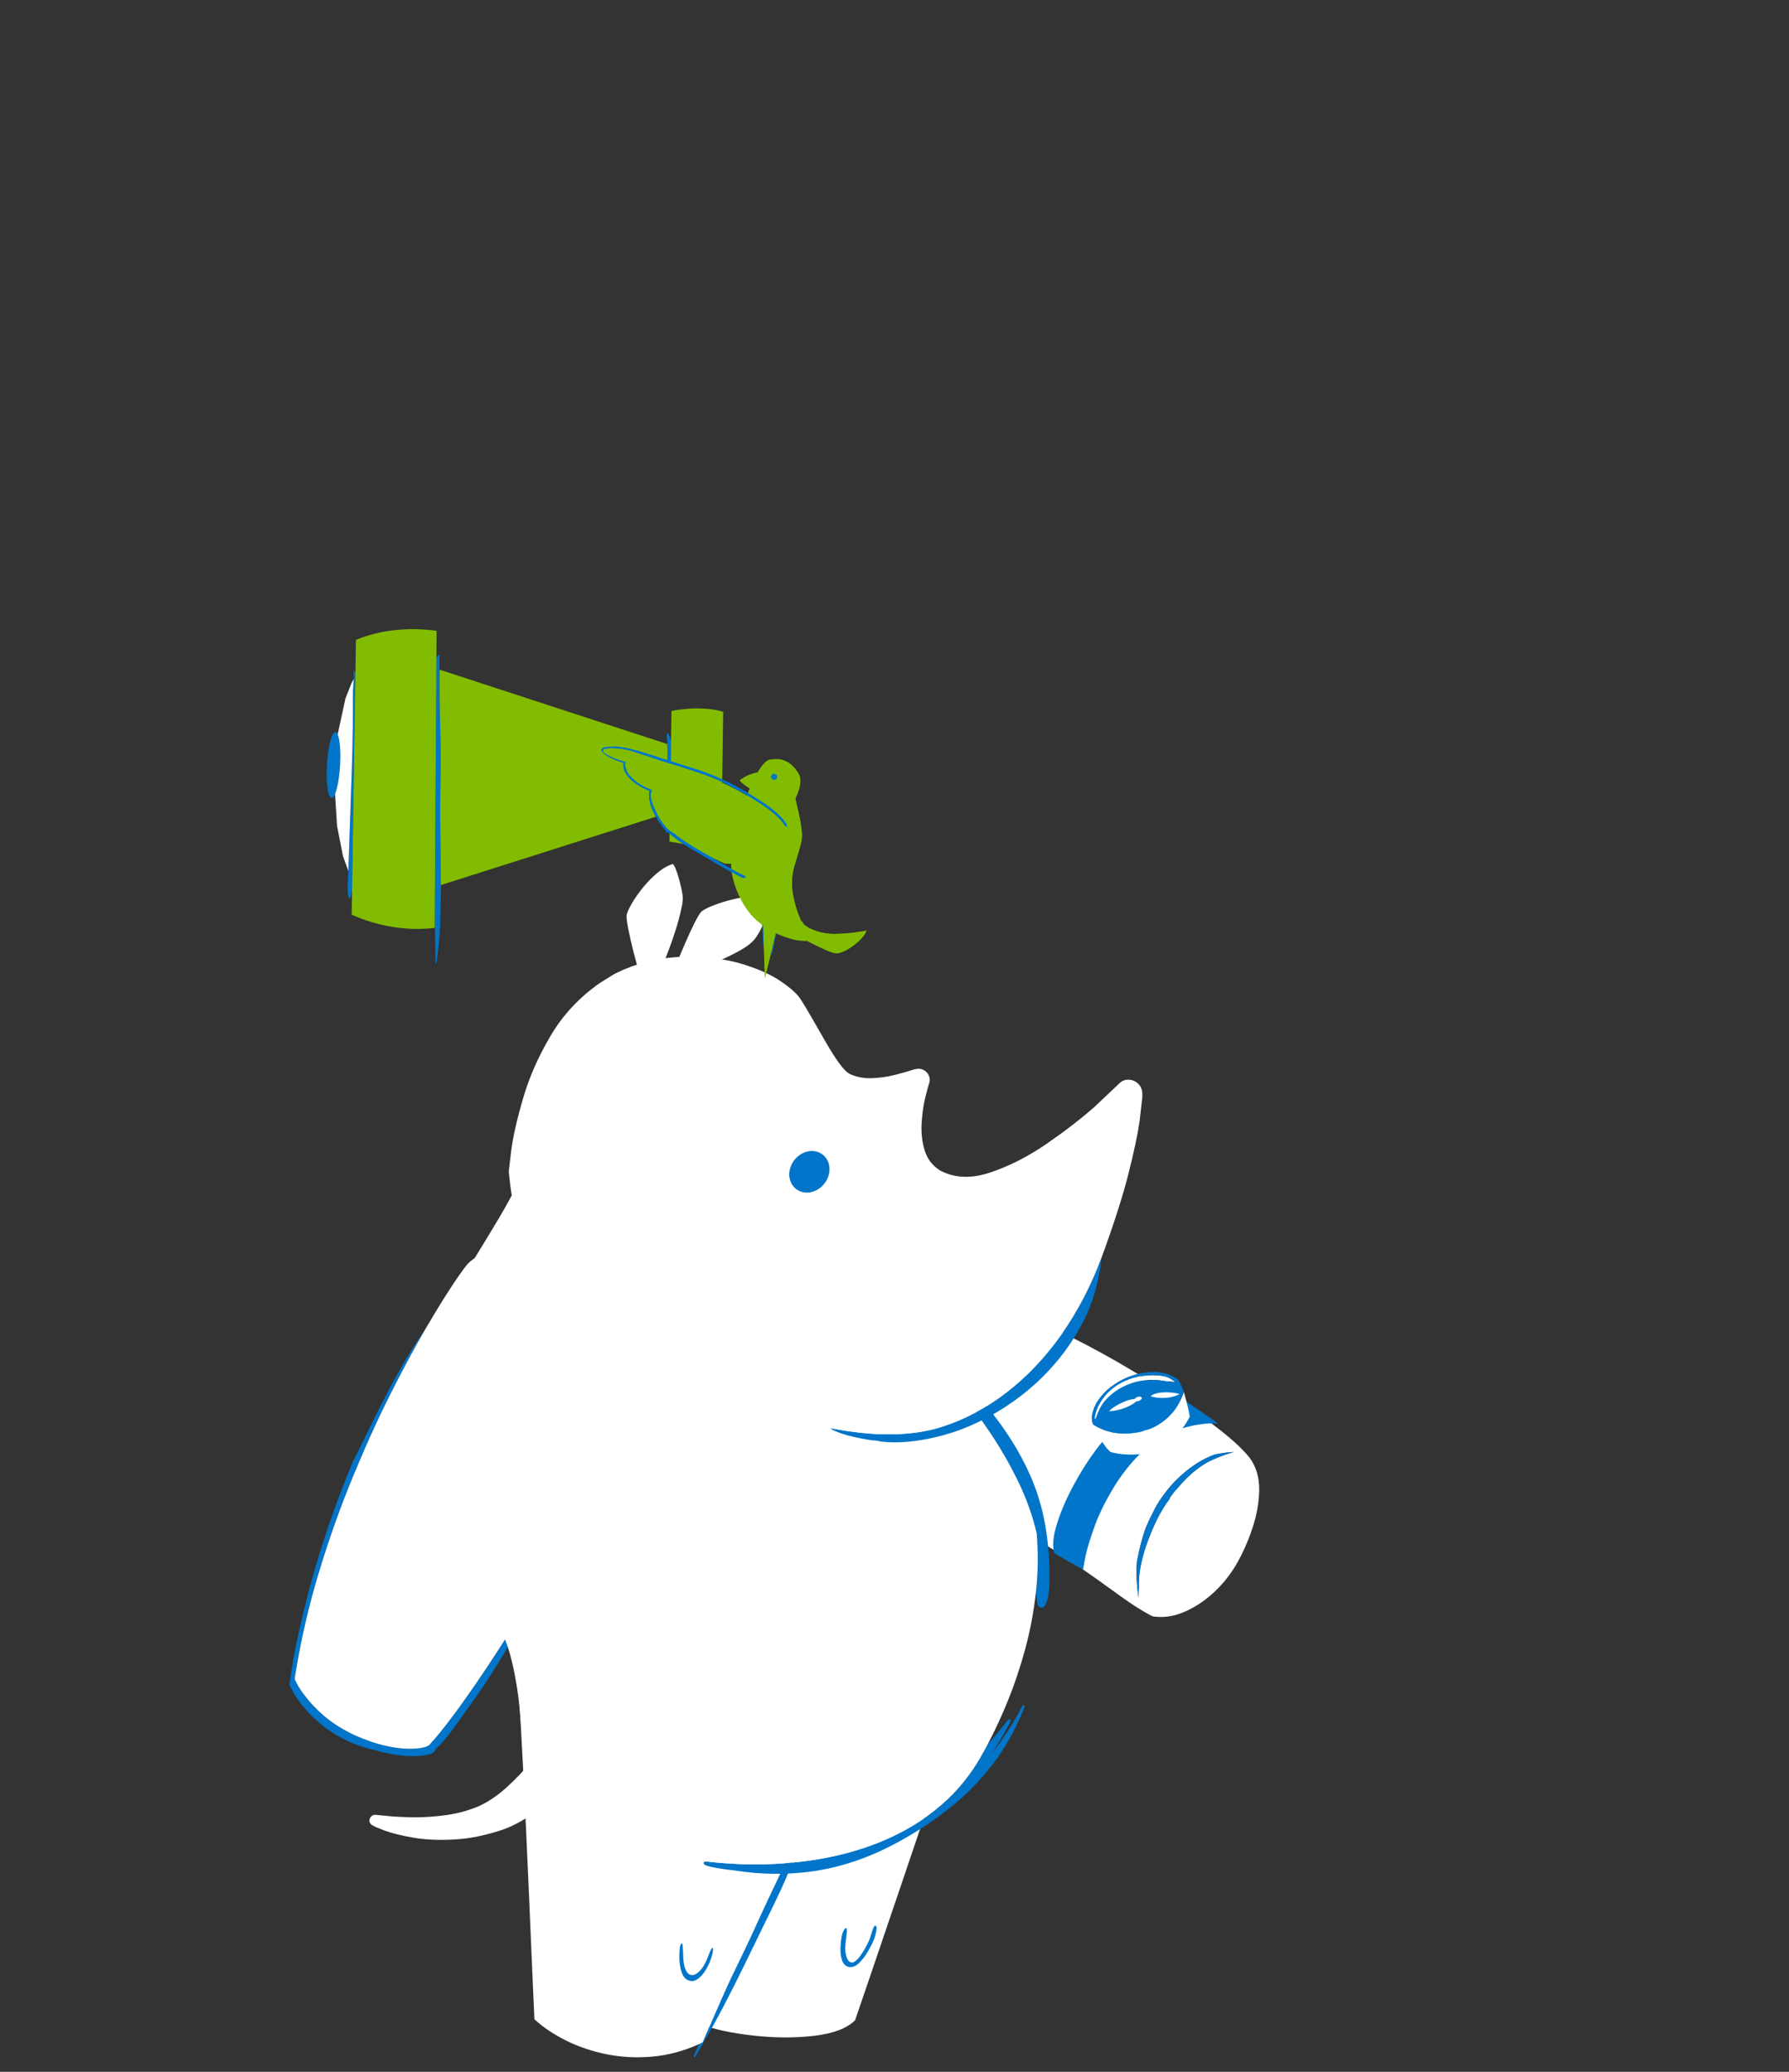 
<svg xmlns="http://www.w3.org/2000/svg" version="1.1" xmlns:xlink="http://www.w3.org/1999/xlink" preserveAspectRatio="none" x="0px" y="0px" width="760px" height="880px" viewBox="614 10 760 880">
<rect x="614" y="10" width="760" height="880" fill="#333333" stroke="none"/>
<defs>


<g id="Symbol_28_0_Layer0_0_FILL">
<path fill="#FFFFFF" stroke="none" d="
M 656.95 766.95
L 648.9 766.15
Q 647.3 766.15 646.3 767.25 645.25 768.35 645.2 769.8 645.15 771.3 646.5 772.5
L 649.1 773.9 654.55 776.1
Q 661.45 778.7 672.95 780.7 684.4 782.7 699.15 781.9 713.85 781.15 730.65 775.45 742.3 771.1 752.6 762.8 762.95 754.5 770.9 745.45 778.9 736.4 783.5 729.9
L 788.3 722.65 787.25 721.25 784.35 718.45
Q 780.55 714.95 775.95 710.9 771.3 706.9 768.6 704.6 766.5 707.95 761.25 715.5 756 723 748.5 732 741.05 741.05 732.35 748.9 723.6 756.75 714.6 760.8 704.7 764.9 693.85 766.4 683 767.85 673.25 767.75 663.55 767.6 656.95 766.95 Z"/>
</g>

<g id="Symbol_39_0_Layer0_0_FILL">
<path fill="#82bc00" stroke="none" d="
M 1108.3 615.95
L 1107.7 616.25
Q 1107.784 616.227 1107.85 616.2 1108.1 616.1 1108.3 615.95 Z"/>

<path fill="#FFFFFF" stroke="none" d="
M 968.15 419.8
Q 957.2 415.35 942.8 413 928.45 410.65 913.1 411.6 897.8 412.5 884.05 417.8 870.35 423.15 860.8 434.05 848.05 449.35 843.05 462.95 838 476.6 838.35 487.95 838.7 499.3 841.9 507.9 845.15 516.5 848.9 521.75 854.25 529.4 867.5 535.5 880.7 541.65 900.15 546.95 919.6 552.3 943.55 557.55 967.5 562.8 994.25 568.75 1013.3 579.05 1029 589.9 1044.7 600.8 1057 609.8 1069.3 618.75 1078.2 623.2 1087.65 624.8 1097.7 620.7 1107.75 616.6 1116.7 608.5 1125.6 600.4 1131.65 590 1137.7 579.5 1141.85 567 1146 554.5 1146.15 542.7 1146.25 530.9 1140.25 522.5 1134.45 515.05 1121.45 504.75 1108.45 494.45 1091.25 483.1 1074.05 471.75 1055.65 461.1 1035.6 449.65 1018.4 441.5 1001.25 433.3 988.3 427.95 975.35 422.65 968.15 419.8
M 1096.05 533.85
Q 1100.8 529.45 1106.3 525.9 1111.8 522.4 1117.75 520.2 1120.65 519.6 1123.65 519.15 1126.7 518.75 1129.9 518.55 1124.95 520 1120.45 521.8 1116 523.55 1113.1 525.15 1108.25 527.85 1103.45 532 1098.65 536.2 1094.3 541.4 1092.95 542.8 1091.8 544.2 1090.65 545.65 1089.7 547.05 1089.5 547.35 1089.3 547.65 1089.15 547.95 1089.2 548.25 1086.75 551.45 1084.7 554.9 1082.6 558.3 1080.9 561.85 1077.95 567.9 1075.2 575.2 1072.5 582.45 1070.85 590.15 1069.25 597.8 1069.5 604.95 1069.35 606.7 1069.3 608.4 1069.25 610.05 1069.35 611.65 1068.45 605.9 1068.15 600.1 1067.85 594.3 1068.25 588.55 1068.3 588.3 1068.35 588.05 1068.4 587.85 1068.45 587.6 1069.5 581.95 1070.85 576.7 1072.2 571.55 1073.95 566.75
L 1074.05 566.5
Q 1076.3 561.15 1079.3 555.45 1082.25 549.75 1085.85 545.15
L 1086.25 544.65
Q 1086.55 544.3 1086.8 544 1086.9 543.7 1087.15 543.4
L 1087.45 543
Q 1091.25 538.2 1096.05 533.85 Z"/>

<path fill="#0075c9" stroke="none" d="
M 1106.3 525.9
Q 1100.8 529.45 1096.05 533.85 1091.25 538.2 1087.45 543
L 1087.15 543.4
Q 1086.9 543.7 1086.8 544 1086.55 544.3 1086.25 544.65
L 1085.85 545.15
Q 1082.25 549.75 1079.3 555.45 1076.3 561.15 1074.05 566.5
L 1073.95 566.75
Q 1072.2 571.55 1070.85 576.7 1069.5 581.95 1068.45 587.6 1068.4 587.85 1068.35 588.05 1068.3 588.3 1068.25 588.55 1067.85 594.3 1068.15 600.1 1068.45 605.9 1069.35 611.65 1069.25 610.05 1069.3 608.4 1069.35 606.7 1069.5 604.95 1069.25 597.8 1070.85 590.15 1072.5 582.45 1075.2 575.2 1077.95 567.9 1080.9 561.85 1082.6 558.3 1084.7 554.9 1086.75 551.45 1089.2 548.25 1089.15 547.95 1089.3 547.65 1089.5 547.35 1089.7 547.05 1090.65 545.65 1091.8 544.2 1092.95 542.8 1094.3 541.4 1098.65 536.2 1103.45 532 1108.25 527.85 1113.1 525.15 1116 523.55 1120.45 521.8 1124.95 520 1129.9 518.55 1126.7 518.75 1123.65 519.15 1120.65 519.6 1117.75 520.2 1111.8 522.4 1106.3 525.9 Z"/>
</g>

<g id="Symbol_40_0_Layer0_0_FILL">
<path fill="#0075c9" stroke="none" d="
M 1052.35 576.9
L 1050.25 581.9 1049.45 584.9
Q 1049.8 586.75 1052.5 587.95 1055.15 589.1 1058.55 589.7 1062 590.25 1064.6 590.35
L 1066.6 590.35 1067.45 590.2
Q 1071.4 580.9 1078.55 573.4 1085.7 565.9 1093 561.15 1100.35 556.4 1104.95 555.35 1100.6 554.35 1095.65 553.35 1090.65 552.35 1086.6 551.55
L 1081.05 550.45
Q 1068.75 556.45 1061.95 563.7 1055.1 570.95 1052.35 576.9 Z"/>
</g>

<g id="Symbol_41_0_Layer0_0_FILL">
<path fill="#0075c9" stroke="none" d="
M 1072.25 581.95
L 1071.1 581.75 1067.75 581.6
Q 1063.25 581.55 1057.85 581.55 1052.45 581.55 1049.65 581.6 1046 587.35 1043.2 598.95 1040.4 610.55 1039.2 624.05 1038.05 637.55 1039.2 649 1040.35 660.45 1044.55 665.9
L 1048.55 666.45
Q 1051.65 666.85 1055.3 667.25 1059 667.6 1061.65 667.9
L 1064.5 668.2 1062.8 660.7
Q 1061.3 653.35 1060.6 641 1059.95 628.65 1062.3 613.35 1064.7 598.05 1072.25 581.95 Z"/>
</g>

<g id="Symbol_42_0_Layer0_0_FILL">
<path fill="#FFFFFF" stroke="none" d="
M 1050.7 575
Q 1046.65 575.4 1043.2 574.85 1039.75 574.35 1036.8 573.35 1036.9 573.55 1037.05 573.75
L 1037.3 574.1
Q 1037.8 574.75 1038.25 575.35 1038.75 575.95 1039.2 576.55 1039.7 577.1 1040.2 577.65 1040.7 578.25 1041.15 578.75 1041.35 578.95 1041.5 579.1 1041.65 579.3 1041.8 579.45 1043.3 581 1044.9 582.45 1046.5 583.9 1048.25 585.3 1048.85 585.7 1049.45 586.05 1050.05 586.45 1050.65 586.8 1051.15 586.8 1051.6 586.85 1052.1 586.85 1052.6 586.9
L 1052.75 586.9
Q 1057.75 586.75 1062.55 585.6 1067.35 584.5 1071.7 582.6 1071.8 582.55 1071.95 582.5
L 1072.2 582.4
Q 1079.8 578 1084.9 570.9 1090.05 563.8 1092.2 554.9 1091.25 552.7 1090.25 550.6 1089.2 548.5 1088.1 546.45 1088 546.25 1087.9 546.1 1087.8 545.95 1087.7 545.8 1087.3 545.05 1086.9 544.3 1086.45 543.5 1086.05 542.75
L 1085.2 541.25
Q 1084.25 550.75 1080.15 557.35 1076.05 564 1070 568.1 1068.9 568.65 1067.85 569.25 1066.75 569.9 1065.85 570.55 1062.2 572.4 1058.35 573.5 1054.5 574.65 1050.7 575
M 1040.35 557.5
Q 1043.25 551.95 1047.9 547.7 1052.55 543.45 1058.35 540.9 1064.15 538.35 1070.35 537.8 1071.7 537.7 1073.05 537.55 1074.4 537.4 1075.65 537.1 1076.15 537 1077.1 536.95
L 1078.3 536.75 1078.35 536.75
Q 1078.35 536.7 1078.4 536.7 1078.3 536.5 1078.05 536.35 1077.8 536.2 1077.7 536.15 1077.15 535.95 1076.6 535.8 1076.05 535.65 1075.45 535.4 1074.6 535.05 1073.3 534.95 1071.95 534.8 1071 534.85
L 1070.9 534.85
Q 1070.85 534.85 1070.8 534.85 1070.65 534.85 1070.5 534.9
L 1070.35 534.9
Q 1064.7 535.4 1059.25 537.55 1053.8 539.65 1049.15 543.25 1044.5 546.85 1041.35 551.7 1038.95 555.5 1037.65 559.95 1036.35 564.4 1036.7 568.9
L 1036.9 569.7 1037.1 569.75
Q 1037.35 569.45 1037.45 568.65 1037.75 565.6 1038.35 562.95 1038.95 560.25 1040.35 557.5
M 1061.3 550.55
Q 1061.15 550.35 1060.85 550.25 1060.6 550.2 1060.25 550.2 1059.85 550.25 1059.45 550.45 1059 550.6 1058.65 550.85 1058.3 551.1 1058 551.45 1057.75 551.75 1057.55 552.05 1057.4 552.4 1057.4 552.7 1057.4 552.95 1057.55 553.15 1057.75 553.35 1058 553.45 1058.3 553.55 1058.65 553.5 1059 553.45 1059.45 553.3 1059.85 553.1 1060.25 552.85 1060.6 552.6 1060.85 552.3 1061.15 551.95 1061.3 551.65 1061.45 551.35 1061.45 551.05 1061.45 550.75 1061.3 550.55 Z"/>

<path fill="#0075c9" stroke="none" d="
M 1041.35 549.15
Q 1037.95 553.55 1036.2 558.3 1034.4 563.05 1034.7 567.6 1034.75 568.15 1034.8 568.65 1034.85 569.15 1034.95 569.6 1035.15 570.25 1035.4 570.8 1035.6 571.4 1035.8 571.95
L 1035.85 572.05
Q 1036.1 572.4 1036.35 572.7 1036.55 573.05 1036.8 573.35 1039.75 574.35 1043.2 574.85 1046.65 575.4 1050.7 575 1054.5 574.65 1058.35 573.5 1062.2 572.4 1065.85 570.55 1066.75 569.9 1067.85 569.25 1068.9 568.65 1070 568.1 1076.05 564 1080.15 557.35 1084.25 550.75 1085.2 541.25
L 1084.4 539.9
Q 1083.5 538.8 1082.55 537.65 1081.65 536.5 1080.65 535.3
L 1080.6 535.2
Q 1080.2 535 1079.8 534.8 1079.35 534.6 1078.95 534.45 1075.05 532.85 1070.15 533.05 1065.25 533.25 1059.7 535.4 1054.15 537.6 1049.45 541.15 1044.8 544.75 1041.35 549.15
M 1060.85 550.25
Q 1061.15 550.35 1061.3 550.55 1061.45 550.75 1061.45 551.05 1061.45 551.35 1061.3 551.65 1061.15 551.95 1060.85 552.3 1060.6 552.6 1060.25 552.85 1059.85 553.1 1059.45 553.3 1059 553.45 1058.65 553.5 1058.3 553.55 1058 553.45 1057.75 553.35 1057.55 553.15 1057.4 552.95 1057.4 552.7 1057.4 552.4 1057.55 552.05 1057.75 551.75 1058 551.45 1058.3 551.1 1058.65 550.85 1059 550.6 1059.45 550.45 1059.85 550.25 1060.25 550.2 1060.6 550.2 1060.85 550.25
M 1047.9 547.7
Q 1043.25 551.95 1040.35 557.5 1038.95 560.25 1038.35 562.95 1037.75 565.6 1037.45 568.65 1037.35 569.45 1037.1 569.75
L 1036.9 569.7 1036.7 568.9
Q 1036.35 564.4 1037.65 559.95 1038.95 555.5 1041.35 551.7 1044.5 546.85 1049.15 543.25 1053.8 539.65 1059.25 537.55 1064.7 535.4 1070.35 534.9
L 1070.5 534.9
Q 1070.65 534.85 1070.8 534.85 1070.85 534.85 1070.9 534.85
L 1071 534.85
Q 1071.95 534.8 1073.3 534.95 1074.6 535.05 1075.45 535.4 1076.05 535.65 1076.6 535.8 1077.15 535.95 1077.7 536.15 1077.8 536.2 1078.05 536.35 1078.3 536.5 1078.4 536.7 1078.35 536.7 1078.35 536.75
L 1078.3 536.75 1077.1 536.95
Q 1076.15 537 1075.65 537.1 1074.4 537.4 1073.05 537.55 1071.7 537.7 1070.35 537.8 1064.15 538.35 1058.35 540.9 1052.55 543.45 1047.9 547.7 Z"/>
</g>

<g id="Symbol_43_0_Layer0_0_FILL">
<path fill="#FFFFFF" stroke="none" d="
M 1078.05 542.05
Q 1074.9 542.45 1071.6 543.75 1068.25 545 1065.8 546.7 1063.3 548.45 1062.65 550.15 1066.4 549.7 1069.65 548.25 1072.85 546.85 1075.05 545.1 1077.3 543.35 1078.05 542.05 Z"/>
</g>

<g id="Symbol_44_0_Layer0_0_FILL">
<path fill="#FFFFFF" stroke="none" d="
M 1050.75 558.05
Q 1047.85 560.75 1045.7 563.75 1043.55 566.75 1043.25 568.25 1046.15 566.95 1049.2 564.45 1052.2 561.9 1054.2 559.25 1056.25 556.6 1056.2 554.8 1053.7 555.4 1050.75 558.05 Z"/>
</g>

<g id="Symbol_29_0_Layer0_0_FILL">
<path fill="#FFFFFF" stroke="none" d="
M 927.6 155.25
Q 919.9 157.4 912.5 160.95 905.1 164.5 899.6 168.2 894.1 171.9 892.1 174.45 890.65 176.9 889.1 184 887.55 191.1 886.2 199.45 884.9 207.8 884.1 213.85
L 883.25 220.15 886.85 220.55
Q 890.25 220.9 893.75 221.15
L 896.55 221.25 897.9 221.15
Q 909.4 211.7 918.1 202.95 926.8 194.25 932.05 187.8
L 936.35 182.3 938.55 178.7
Q 939.75 175.9 940.75 170.55 941.8 165.2 942.15 160.2
L 942.2 156.1 941.7 153.65
Q 935.3 153.1 927.6 155.25 Z"/>
</g>

<g id="Symbol_30_0_Layer0_0_FILL">
<path fill="#FFFFFF" stroke="none" d="
M 982.7 196.45
Q 985.4 193.2 987.1 190.55
L 988.4 188.3 988.85 186.9
Q 984.8 184.8 978.9 183.9 972.95 183.05 966.7 183.05 960.45 183.1 955.45 183.75 950.4 184.4 948.15 185.35 946.3 186.4 942.55 190.3 938.8 194.2 934.75 198.95 930.65 203.7 927.75 207.15
L 924.7 210.8 926.7 212.15
Q 928.55 213.35 930.55 214.55
L 932.15 215.45 933 215.75
Q 944.4 213.9 951.85 212.6 959.25 211.3 963.9 210 968.55 208.75 971.65 207 974.15 205.55 977.05 202.65 980 199.75 982.7 196.45 Z"/>
</g>

<g id="Symbol_31_0_Layer0_0_FILL">
<path fill="#0075c9" stroke="none" d="
M 946.55 538.8
Q 946.35 541 946.2 543.35 946 545.65 945.8 548.05 944.9 559.8 943.75 573.1 942.65 586.35 941.4 600.75 940.2 615.1 939.05 630 937.95 643.8 936.7 657.2 935.45 670.65 934.05 683.15 932.6 695.7 931 706.8 929.5 717.5 927.8 726.45 926.15 735.4 924.35 742.15 924.25 742.6 924.1 743.1 924 743.55 923.85 744
L 923.75 744.4
Q 923.4 744.95 922.75 745.7 922.05 746.45 921 747.3 918.25 749.65 912.9 752.3 907.55 754.95 899.4 757.1 891.2 759.25 880 760 878.75 760.1 877.55 760.1 876.35 760.15 875.15 760.15 864.35 760.1 855.55 757.95 846.8 755.75 840.55 752.85 834.25 749.95 831.1 747.65 829.8 746.75 829.05 746.1
L 828.5 745.55 828.25 745.15
Q 827.95 744.2 827.65 743.25
L 827.05 741.4
Q 816.9 709.7 811.1 677.3 805.3 644.95 802.8 614.05 800.25 583.2 800.1 556.15 799.95 529.05 801.15 508 799.3 522.15 798.55 536 797.85 549.85 797.9 563.8 797.9 577.8 798.3 592.45 798.4 595.7 798.4 598.95 798.4 602.2 798.4 605.45 800.35 630.65 804.2 655.5 808.1 680.35 813.75 704.05 815.95 713.3 818.45 722.55 820.9 731.8 823.9 740.95 824.7 743.35 825.5 745.7 826.35 748.1 827.25 750.45 828.75 751.75 830.4 752.85 832.05 754 833.75 755 837.35 757.1 841.25 758.75 845.1 760.4 849.05 761.7
L 850.05 762.05
Q 850.85 762.3 851.55 762.35 852.5 762.6 853.55 762.9
L 854.9 763.25
Q 864.7 765.65 875 765.45 885.3 765.2 895.3 762.5 901.3 761.35 907.15 759.45 913 757.55 918.1 754.95 923.15 752.4 926.75 749.15 928.1 747.9 928.55 746.65 928.95 745.45 928.65 744.4 930.45 739.95 931.65 733.8 932.85 727.65 933.65 721.75 934.45 715.85 935.05 712.15 937.7 695.9 939 679.5 940.35 663.15 941.4 646.7 941.65 643.25 941.85 639.85 942.05 636.4 942.2 632.95 943.35 619.2 944.25 605.45 945.2 591.7 945.9 577.95 946.3 571.9 946.85 565.2 947.4 558.55 947.1 552.4 947.3 548.35 947.15 544.75 947.05 541.15 946.55 538.8 Z"/>

<path fill="#FFFFFF" stroke="none" d="
M 940.7 479.85
Q 934.75 469.6 924.95 459.6 915.15 449.65 902.45 442.75 889.75 435.85 875.15 434.65 859.6 433.7 844.75 436.4 829.9 439.05 819.3 445.1 808.75 451.1 806.15 460.2 805.45 462.9 804.55 469.4 803.65 475.9 802.75 485.65 801.85 495.4 801.15 508 799.95 529.05 800.1 556.15 800.25 583.2 802.8 614.05 805.3 644.95 811.1 677.3 816.9 709.7 827.05 741.4
L 827.65 743.25
Q 827.95 744.2 828.25 745.15
L 828.5 745.55 829.05 746.1
Q 829.8 746.75 831.1 747.65 834.25 749.95 840.55 752.85 846.8 755.75 855.55 757.95 864.35 760.1 875.15 760.15 876.35 760.15 877.55 760.1 878.75 760.1 880 760 891.2 759.25 899.4 757.1 907.55 754.95 912.9 752.3 918.25 749.65 921 747.3 922.05 746.45 922.75 745.7 923.4 744.95 923.75 744.4
L 923.85 744
Q 924 743.55 924.1 743.1 924.25 742.6 924.35 742.15 926.15 735.4 927.8 726.45 929.5 717.5 931 706.8 932.6 695.7 934.05 683.15 935.45 670.65 936.7 657.2 937.95 643.8 939.05 630 940.2 615.1 941.4 600.75 942.65 586.35 943.75 573.1 944.9 559.8 945.8 548.05 946 545.65 946.2 543.35 946.35 541 946.55 538.8 947.6 524 948 513.55 948.4 503.05 947.75 498.05 946.65 490.15 940.7 479.85 Z"/>
</g>

<g id="Symbol_48_0_Layer0_0_FILL">
<path fill="#FFFFFF" stroke="none" d="
M 743.95 723.9
L 747.05 749.9
Q 750 774.65 753.9 807.15 757.8 839.7 760.8 864.5
L 763.95 890.65
Q 767.9 898 784.65 903.3 801.4 908.65 822.65 910.8 843.95 913 861.55 910.95 879.2 908.9 884.9 901.55
L 886.85 876.25
Q 888.6 852.35 890.95 820.9 893.25 789.45 895 765.5
L 897 740.15
Q 887.15 730.2 868.45 724 849.8 717.75 827.05 715.5 804.35 713.25 782.35 715.25 760.4 717.3 743.95 723.9 Z"/>
</g>

<g id="Symbol_32_0_Layer0_0_FILL">
<path fill="#0075c9" stroke="none" d="
M 943.65 840.8
Q 942.6 838.75 942.2 837.35 941.45 834.6 941.05 831.85 940.7 829.05 940.15 826.35
L 939.65 824.85 939.1 824.45
Q 938.5 824.55 938.05 825.8 937.65 827 937.65 828.25 937.8 831.4 938.75 835.75 939.7 840.1 941.85 843.7 943.95 847.3 947.65 848.15 951.1 848.6 953.45 845.55 955.8 842.55 957.1 838.5 958.4 834.45 958.75 831.75 958.9 830.75 958.95 828.85 959 826.95 958.7 825.25 958.4 823.5 957.45 822.95
L 957.25 822.9
Q 957.1 822.9 957.05 822.95 956.7 823.3 956.6 823.8
L 956.45 824.5
Q 956.2 826.4 956.15 828.4 956.15 830.4 955.8 832.35 955.5 834.05 954.65 836.85 953.8 839.65 952.5 842.15 951.2 844.6 949.5 845.25 947.75 845.7 946.2 844.3 944.7 842.85 943.65 840.8 Z"/>
</g>

<g id="Symbol_49_0_Layer0_0_FILL">
<path fill="#0075c9" stroke="none" d="
M 1094.6 770.5
L 1093.75 772.25
Q 1089.15 782.8 1083.9 793.25 1078.6 803.7 1073.65 814.1 1068.95 824.05 1064 833.9 1059.05 843.75 1054 853.6 1049.5 863.1 1045.45 872 1041.35 880.9 1037.85 888.85 1037.3 889.1 1036.75 889.35 1036.2 889.6 1035.65 889.85 1034.95 891.3 1034.25 892.8 1033.5 894.25 1032.8 895.7 1032.6 896.05 1032.35 896.65 1032.05 897.25 1032.4 897.65 1032.8 897.8 1033.15 897.4 1033.45 897 1033.6 896.65 1034 896.1 1034.4 895.4
L 1034.75 894.85 1034.9 894.55
Q 1042.9 881.95 1050.2 868.7 1057.5 855.4 1064.4 841.9 1071.3 828.4 1078.1 815.05 1082.95 805.8 1087.75 795.95 1092.55 786.1 1096.2 776.35 1096.95 774.25 1097.5 772.1 1098.05 770 1098.9 767.95 1099.05 767.7 1099.35 767.25 1099.65 766.75 1099.3 766.4 1097.8 766.3 1096.6 767.65 1095.35 769.05 1094.6 770.5 Z"/>

<path fill="#FFFFFF" stroke="none" d="
M 957.95 682.1
Q 932.65 675.3 920.5 673.8 922 693.3 923.7 726 925.4 758.7 926.95 792.75 928.5 826.75 929.55 850.25
L 930.7 874.8
Q 939 882.1 950.8 887.7 962.55 893.3 976.65 896.05 990.7 898.75 1005.75 897.5 1020.85 896.25 1035.65 889.85 1036.2 889.6 1036.75 889.35 1037.3 889.1 1037.85 888.85 1041.35 880.9 1045.45 872 1049.5 863.1 1054 853.6 1065 830.35 1076.75 806.45 1088.5 782.55 1098.75 762.2 1108.95 741.9 1115.35 729.4
L 1122 716.4
Q 1102.8 716.9 1073.95 711.1 1045.1 705.3 1014.2 697.1 983.3 688.85 957.95 682.1 Z"/>
</g>

<g id="Symbol_33_0_Layer0_0_FILL">
<path fill="#0075c9" stroke="none" d="
M 943.35 838.65
Q 942.15 836.05 941.4 832.95 940.6 829.9 939.6 827.1
L 939.2 826.4 938.9 826.25
Q 938.6 826.4 938.45 827.1 938.3 827.8 938.3 828.5 938.5 831.6 939.5 835.45 940.5 839.25 942.25 842.4 943.95 845.55 946.3 846.7 950.3 848.25 953.15 845.6 956 842.95 957.6 838.15 959.2 833.4 959.35 828.65 959.35 827.95 959.35 826.95 959.3 825.95 959.1 825.15 958.85 824.4 958.4 824.45 958.25 824.75 958.1 825.1
L 957.95 825.6
Q 957.35 827.6 957.1 829.8 956.8 831.95 956.3 834.1 955.15 838.55 953 841.25 950.85 843.95 948.25 843.6 945.7 843.25 943.35 838.65 Z"/>
</g>

<g id="Symbol_54_0_Layer0_0_FILL">
<path fill="#0075c9" stroke="none" d="
M 1022.5 473.7
Q 1021 472.9 1019.75 473.55 1028.25 484.45 1037.7 498.6 1047.2 512.75 1055.95 529 1064.75 545.25 1071.05 562.5 1077.35 579.75 1079.45 596.9 1079.3 606.35 1078.1 615.7 1076.9 625.1 1074.8 634.25 1074.8 634.8 1074.8 635.35 1074.8 635.95 1074.85 636.5 1074.85 637.8 1074.85 639.75 1074.85 641.7 1075.55 643.1 1076.25 644.55 1078.3 644.2
L 1078.9 643.9
Q 1079.35 643.65 1079.7 643.4 1080.15 642.7 1080.6 641.8
L 1081.2 640.7
Q 1082.5 638.3 1083.3 634.2 1084.15 630.1 1084.65 625.85 1085.1 621.6 1085.35 618.75 1086.55 604.35 1085.5 590.35 1084.4 576.3 1080.4 562.75 1075.85 547.75 1068.35 533.35 1060.85 519 1051.25 505.85 1041.65 492.65 1030.8 481.35 1030.7 481.05 1030.45 480.8 1030.15 480.5 1029.85 480.4 1029.25 479.75 1028.65 479.15 1028.05 478.5 1027.4 477.9 1026.65 477.1 1025.3 475.8 1024 474.5 1022.5 473.7
M 843.3 784.85
Q 843.95 785.15 844.75 785.4
L 845.75 785.7
Q 848.65 786.65 851.8 787.45 854.95 788.25 858.3 788.95 885.5 796.35 912.3 795.2 939.1 794 966.35 783.25 986.2 775.45 1003.3 764.9 1020.45 754.4 1034.35 740.2 1048.25 726.05 1058.5 707.35 1058.7 707.05 1059.1 706.3 1059.55 705.55 1059.3 704.9 1058.55 704.5 1057.65 705.45 1056.75 706.4 1056.1 707.6
L 1055.25 709.05
Q 1050.4 715.75 1045.15 721.85 1039.95 727.95 1034.35 733.55 1036.75 730.8 1039 727.95 1041.25 725.1 1043.4 722.15
L 1045.3 719.6
Q 1046.75 717.7 1048 715.9
L 1048.95 714.4 1049.25 713.55
Q 1049.2 713.35 1049.1 713.05 1049 712.75 1048.65 712.7 1047.6 712.95 1046.65 713.9
L 1045.45 715.25
Q 1042.25 718.3 1039.05 721.3 1035.85 724.3 1032.6 727.25 1031.1 729.4 1029.65 731.4 1028.2 733.45 1026.75 735.35 1021.6 742.15 1015.7 748 1009.85 753.85 1003.3 758.75 993.9 765.75 983.35 771 972.85 776.25 961.45 779.8 953 782.45 944.2 784.25 935.45 786.05 926.4 787.05 920.45 787.7 914.4 788.05 908.35 788.4 902.25 788.4 887.1 788.45 872 786.75 856.95 785 842.45 781.75 842.25 781.75 842.05 781.75 841.85 781.75 841.7 781.8 841.45 781.75 841 781.7 840.6 781.7 840.45 782.05 840.1 782.85 840.6 783.4 841.05 783.95 841.9 784.3 842.7 784.65 843.3 784.85 Z"/>

<path fill="#FFFFFF" stroke="none" d="
M 797.7 326.25
L 781.65 318.65
Q 769.3 339.7 753.55 360.2 737.75 380.65 722.15 399.7 706.55 418.8 694.75 435.65 682.95 452.5 678.55 466.3 676.15 475.75 680.05 492.85 683.95 509.95 691 529.75 698 549.5 705 566.95 711.95 584.4 715.75 594.45 719.3 603.85 722.7 612.15 726.1 620.45 728.6 631.2 731.1 641.95 731.9 658.65 732.65 675.4 731 701.6 730.4 713.85 738.8 725.85 747.2 737.85 762.6 748.6 778.05 759.35 798.5 767.9 818.95 776.4 842.45 781.75 856.95 785 872 786.75 887.1 788.45 902.25 788.4 908.35 788.4 914.4 788.05 920.45 787.7 926.4 787.05 935.45 786.05 944.2 784.25 953 782.45 961.45 779.8 972.85 776.25 983.35 771 993.9 765.75 1003.3 758.75 1009.85 753.85 1015.7 748 1021.6 742.15 1026.75 735.35 1028.2 733.45 1029.65 731.4 1031.1 729.4 1032.6 727.25 1040.8 715.5 1048.95 700.8 1057.05 686.15 1063.85 669.3 1070.6 652.45 1074.8 634.25 1076.9 625.1 1078.1 615.7 1079.3 606.35 1079.45 596.9 1077.35 579.75 1071.05 562.5 1064.75 545.25 1055.95 529 1047.2 512.75 1037.7 498.6 1028.25 484.45 1019.75 473.55 1013.9 466 1009.3 460.45 1004.65 454.95 1001.8 451.8
L 998.45 448.25 966.85 428.2
Q 937.6 409.8 898 385.45 858.45 361.15 825.2 341.7
L 797.7 326.25 Z"/>
</g>

<g id="Symbol_46_0_Layer0_0_FILL">
<path fill="#0075c9" stroke="none" d="
M 1180.85 318
Q 1180.55 316.65 1180.3 315.3 1180 313.9 1179.7 312.45
L 1179.7 312.85 1179.65 313.25
Q 1179.15 341.65 1172.05 367 1164.95 392.4 1151.75 413.1 1138.6 433.8 1119.95 448.05 1108.65 456.75 1091.95 463.05 1075.25 469.35 1053.25 472.6 1054.15 473.05 1055.35 473.2
L 1057.05 473.35
Q 1060.65 473.6 1065 473.3 1069.35 472.95 1073.7 472.3 1078.05 471.65 1081.7 470.85
L 1082.25 470.65
Q 1082.7 470.45 1083.15 470.4 1084.1 470.2 1085.25 470.05
L 1086.65 469.85
Q 1094.65 468.05 1103.2 464.05 1111.7 460.05 1119.6 454.8 1127.55 449.55 1133.8 444 1151.35 428.55 1163.65 408 1175.9 387.45 1180.75 364.35 1185.6 341.25 1180.85 318 Z"/>

<path fill="#FFFFFF" stroke="none" d="
M 1122.8 255.7
Q 1110 273.4 1094.75 285.3 1079.5 297.2 1063.95 294.65 1055.65 292.65 1050.65 285.8 1045.7 279 1043.2 270.45 1040.75 261.95 1039.95 254.7 1039.2 247.5 1039.2 244.7 1039.1 241.9 1037.25 240.05 1035.45 238.2 1032.75 237.9 1030 237.6 1027.25 239.6 1022.9 242.9 1016.85 247 1010.75 251.05 1003.75 253.85 996.8 256.6 989.75 256.05 986.3 255.55 980.9 251.8 975.45 248.05 969 242.55 962.55 237.1 956.1 231.5 949.65 225.85 944.15 221.65 939.8 218.15 928.8 215.2 917.8 212.2 901.4 212.95 884.95 213.7 864.2 221.35 849.8 227.15 840.45 234.3 831.05 241.45 826.15 247.25
L 820.15 254.8
Q 806.25 274.4 801.9 297.05 797.55 319.65 798.75 340.1 799.9 360.5 802.65 373.55
L 805.7 387 808.35 392.55
Q 810.7 397.6 815 404.9 819.35 412.15 825.75 419.3 832.2 426.4 840.75 431.1 865.1 443.7 888.65 452.55 912.2 461.35 931.8 466.4 951.4 471.45 963.95 472.8 990.1 475.65 1012.4 475.5 1034.7 475.35 1053.25 472.6 1075.25 469.35 1091.95 463.05 1108.65 456.75 1119.95 448.05 1138.6 433.8 1151.75 413.1 1164.95 392.4 1172.05 367 1179.15 341.65 1179.65 313.25
L 1179.7 312.85 1179.7 312.45
Q 1180.05 278.8 1178 256.6 1175.9 234.4 1173.45 222.5
L 1170.05 207.8
Q 1168.55 202.4 1165.05 200.7 1161.55 199 1158.1 200.15 1154.65 201.3 1153.2 204.55
L 1143.75 223.05
Q 1135.55 238 1122.8 255.7 Z"/>
</g>

<g id="Symbol_47_0_Layer0_0_FILL">
<path fill="#0075c9" stroke="none" d="
M 937.85 340.15
Q 937.55 343.45 938.2 346.35 938.85 349.3 940.3 351.55 941.75 353.85 943.85 355.2 945.95 356.6 948.5 356.8 951.05 356.95 953.35 355.9 955.7 354.8 957.6 352.75 959.5 350.7 960.7 347.95 961.95 345.15 962.3 341.85 962.6 338.55 961.95 335.65 961.3 332.75 959.85 330.45 958.35 328.2 956.3 326.8 954.2 325.45 951.65 325.25 949.1 325.1 946.75 326.15 944.45 327.2 942.55 329.25 940.65 331.3 939.45 334.1 938.2 336.85 937.85 340.15 Z"/>
</g>

<g id="Symbol_34_0_Layer0_0_FILL">
<path fill="#FFFFFF" stroke="none" d="
M 986.25 295.45
Q 983.9 288.7 978.35 283.8 972.85 278.85 963.05 277.05 953.1 275.55 946.15 278.6 939.15 281.7 934.5 287.45 929.85 293.25 927 299.8 924.15 306.3 922.45 311.7 931.35 312.7 942.55 314.6 953.75 316.45 965.55 318.7 977.3 320.9 987.9 323.05 988.85 316.6 988.7 309.4 988.55 302.15 986.25 295.45 Z"/>
</g>

<g id="Symbol_16_0_Layer0_0_FILL">
<path fill="#82bc00" stroke="none" d="
M 891.5 633.65
L 891.05 633.65 907.65 759.35 919 845 930.8 758.65 946.5 643.85 947.85 633.85 891.5 633.65 Z"/>

<path fill="#0075c9" stroke="none" d="
M 891.05 633.65
L 891.5 633.65
Q 890.95 631.45 890.25 629.3 889.6 627.15 888.8 625.1
L 888.45 624.2
Q 888.15 623.5 887.75 622.95 887.5 622.5 887.45 622.75 887.45 623.05 887.4 623.7 887.35 626 887.9 628.45 888.45 630.9 889 633.15 894 655.4 895.95 677.8 897.95 700.2 900.25 722.5 901.5 733.9 902.55 745.45 903.55 757.05 905.6 768.4
L 905.85 770.25
Q 906.15 771.75 906.75 772.15 907.35 772.15 907.35 771.6 907.35 771.1 907.3 770.65 907.6 768 907.7 765.15 907.75 762.3 907.65 759.35
L 891.05 633.65
M 951.9 628
Q 951.9 627.5 951.75 626.25 951.65 625.05 950.9 624.35 949.5 624.3 949.5 625.85 949.45 627.4 949.4 628.6 948.75 632.45 948 636.25 947.3 640.05 946.5 643.85
L 930.8 758.65
Q 933.35 750.25 934.7 741.9 936 733.6 937.35 724.85 940 708.65 942.65 692.5 945.35 676.35 948.05 660.15 949.4 652.85 950.95 644 952.5 635.15 951.9 628 Z"/>
</g>

<g id="Symbol_51_0_Layer0_0_FILL">
<path fill="#82bc00" stroke="none" d="
M 1052.35 283.25
Q 1032.85 270.25 1016.1 269.15 999.3 268.05 985.7 273.6 972.1 279.2 962.3 286.15 952.6 293 947.9 304.9 943.2 316.8 942 329.7 940.75 342.65 941.6 352.6 942.35 362.75 948.5 376.1 954.6 389.45 965.95 400.1 977.25 410.75 993.55 412.7 1005.85 414.4 1018.1 423.45 1030.35 432.45 1040.85 441.55 1051.35 450.7 1058.5 452.6 1065.6 454.55 1067.8 442.05 1069.9 428.35 1071.1 404.9 1072.3 381.5 1071.35 356 1070.35 330.45 1065.9 310.4 1061.5 290.3 1052.35 283.25 Z"/>
</g>

<g id="Symbol_19_0_Layer0_0_FILL">
<path fill="#82bc00" stroke="none" d="
M 1106.5 326.35
Q 1113.75 318.9 1118.6 311
L 1115.05 308.9 1104.95 304.7
Q 1091.55 299.45 1068.2 297.6
L 1071.15 308.1
Q 1074.2 317.9 1077.85 329.4 1081.5 340.9 1083.4 346.7 1086.05 344.75 1092.65 339.3 1099.2 333.8 1106.5 326.35 Z"/>
</g>

<g id="Symbol_20_0_Layer0_0_FILL">
<path fill="#82bc00" stroke="none" d="
M 758.9 590
Q 753.15 581.15 747.85 586.05 742.15 591.9 723.55 593.9 704.95 595.95 679.3 592 653.7 588.05 627.05 576.05 599.9 563.15 577.6 549.9 555.25 536.7 541.8 527.6
L 527.85 518.1
Q 526.3 535.9 536.7 561.25 547.1 586.6 562.8 608.25 578.5 629.85 592.8 636.6 604.25 640.8 633.65 641.05 663.1 641.25 696.75 639.45 730.4 637.65 754.65 635.7
L 780.05 633.55
Q 775.6 625.3 770.1 612.05 764.6 598.85 758.9 590 Z"/>
</g>

<g id="Symbol_58_0_Layer0_0_FILL">
<path fill="#82bc00" stroke="none" d="
M 1042 235.05
Q 1020 219.75 1010.5 232.65 997.6 253.35 985.25 270.25 972.85 287.15 959.95 306.55 947 326 932.5 354.2 925.35 369.4 922 394.4 918.7 419.4 916.6 445.8 914.5 472.15 911 491.5 901.85 533.15 879.75 567.5 857.7 601.85 832.45 628 807.2 654.15 788.5 671.3
L 773.9 685.95 767.45 695.7 774.8 702.5 796.55 710.05
Q 825.5 718.05 871.6 717.85 917.65 717.65 969.05 699.6 1006.35 685.15 1041.1 656.65 1075.9 628.2 1100.45 594.15 1125.05 560.15 1131.75 529.1 1145.75 457.75 1149.35 419.15 1152.95 380.5 1151.65 365.75
L 1150.45 354.7 1149.5 351.1 1130.95 327.1
Q 1113.3 304.6 1088.65 277.45 1063.95 250.35 1042 235.05 Z"/>
</g>

<g id="Symbol_22_0_Layer0_0_FILL">
<path fill="#0075c9" stroke="none" d="
M 1035.4 302.25
L 1033.5 301.25 1031.5 300.65 1029.35 300.45 1027.25 300.65 1025.25 301.25 1023.35 302.25 1021.75 303.6 1020.4 305.25 1019.4 307.1 1018.75 309.15 1018.55 311.25 1018.75 313.35 1019.4 315.4 1020.4 317.25 1021.75 318.9 1023.35 320.25 1025.25 321.25 1027.25 321.85 1029.35 322.05 1031.5 321.85 1033.5 321.25 1035.4 320.25 1037 318.9 1038.35 317.25 1039.35 315.4 1040 313.35 1040.2 311.25 1040 309.15 1039.35 307.1 1038.35 305.25 1037 303.6 1035.4 302.25 Z"/>
</g>

<g id="Symbol_23_0_Layer0_0_FILL">
<path fill="#82bc00" stroke="none" d="
M 1040.4 290.7
Q 1036.7 285.45 1029.15 285.1 1020.3 285.55 1015.95 292.1 1011.65 298.6 1010.8 306.75
L 1046.25 307 1045.2 301.3
Q 1044.1 296 1040.4 290.7 Z"/>
</g>

<g id="Symbol_59_0_Layer0_0_FILL">
<path fill="#0075c9" stroke="none" d="
M 900.45 265.9
Q 900.25 265.15 900.05 264.55 899.8 263.9 899.55 263.4 899.45 263.15 899.25 262.9 899.1 262.65 898.8 262.85 898.6 263.15 898.6 263.65 898.65 264.15 898.7 264.35 898.8 265.1 898.85 265.8 898.9 266.5 898.95 267.2 899.1 270.25 899.1 273.35 899.1 276.5 899.25 279.5 899.35 283.25 899.15 287.1 898.9 290.95 898.8 294.7 898.75 295 898.75 295.3 898.75 295.65 898.75 295.95 898.65 297.8 898.65 299.75 898.65 301.75 898.95 303.45 898.95 303.6 899 303.8 899 304 899.2 304 899.45 303.8 899.6 303.4 899.7 302.95 899.75 302.75 899.95 302.2 900.15 301.6 900.3 301 900.45 300.35
L 900.45 265.9
M 769.4 239.6
Q 769.35 239.5 769.3 239.45 769.25 239.35 769.15 239.2 769.05 239.05 768.9 239.05 768.7 239.4 768.75 239.8
L 768.8 240.15 768.8 240.35
Q 768.85 240.85 768.85 241.4 768.85 241.9 768.8 242.4 768.8 242.75 768.8 243.05 768.8 243.4 768.75 243.75 768.75 244.1 768.7 244.5 768.7 244.9 768.7 245.3 768.65 246.05 768.6 246.8 768.6 247.55 768.6 248.3 768.9 263.3 768.65 278.2 768.4 293.1 768.1 308.05 768.05 310.75 768 313.5 767.95 316.2 767.9 318.95 767.9 319.3 767.9 319.65
L 767.85 320.4
Q 767.85 320.75 767.85 321.1
L 767.85 321.75
Q 767.8 323.5 767.75 325.25 767.7 327 767.65 328.75 767.65 329.85 767.8 330.9 767.95 331.95 768.3 333 768.3 333.05 768.35 333.2 768.4 333.3 768.5 333.3 768.7 333.05 768.85 332.6
L 769 332.2 769.05 332
Q 769.2 331.4 769.3 330.75 769.45 330.1 769.5 329.4
L 769.5 239.85
Q 769.45 239.7 769.4 239.6
M 804.15 232.4
Q 804.15 232.3 804.2 232.05 804.25 231.85 804.05 231.75 803.65 231.9 803.3 232.35 803 232.8 802.9 233.1
L 803.85 336.3
Q 803.975 340.188 804.05 344.05 804.15 349.2 804.35 354.35
L 804.4 355.8
Q 804.4 356.9 804.45 357.95
L 804.55 359.1
Q 804.7 359.3 804.85 359.2 804.95 359.1 804.9 358.9 804.95 358.65 805 358.35
L 805.05 358
Q 805.85 351 806.1 344.25 806.35 337.5 806.25 330.5 806.25 329.65 806.25 328.75 806.25 327.85 806.2 326.95 805.95 316.4 805.65 305.85 805.3 295.3 805.35 284.7 805.4 273.3 804.9 261.85 804.4 250.4 804.3 238.95 804.3 238.7 804.3 238.45
L 804.3 237.9
Q 804.25 236.55 804.15 235.15 804.1 233.8 804.15 232.4 Z"/>

<path fill="#82bc00" stroke="none" d="
M 921.85 253.5
L 920.65 253.15
Q 919.45 252.85 917.15 252.55 914.9 252.25 911.7 252.25 908.55 252.25 906 252.6 903.45 252.9 901.95 253.15
L 900.45 253.5 900.45 265.9 900.45 300.35 900.45 307.5 902.35 307.8
Q 904.15 308.1 906.6 308.4 909 308.7 911 308.75 913 308.75 915.5 308.45 918 308.15 919.9 307.85
L 921.85 307.5 921.85 253.5
M 769.5 226.1
L 769.5 239.85 769.5 329.4 769.5 339.8
Q 778.1 343.4 786.7 344.6 795.3 345.85 803.95 344.7
L 803.85 336.3 802.9 233.1 802.8 221.85
Q 794.3 220.8 785.9 221.8 777.45 222.75 769.5 226.1
M 804.3 237.9
L 804.3 238.45
Q 804.3 238.7 804.3 238.95 804.4 250.4 804.9 261.85 805.4 273.3 805.35 284.7 805.3 295.3 805.65 305.85 805.95 316.4 806.2 326.95
L 898.75 295.95
Q 898.75 295.65 898.75 295.3 898.75 295 898.8 294.7 898.9 290.95 899.15 287.1 899.35 283.25 899.25 279.5 899.1 276.5 899.1 273.35 899.1 270.25 898.95 267.2
L 804.3 237.9 Z"/>

<path fill="#FFFFFF" stroke="none" d="
M 768.6 246.8
Q 768.65 246.05 768.7 245.3 768.7 244.9 768.7 244.5 768.75 244.1 768.75 243.75 768.8 243.4 768.8 243.05 768.8 242.75 768.8 242.4
L 767.9 244.15 765.55 250.4 762.55 265.35 761.5 285.55 762.9 303.25 765.55 315.65 767.85 321.75 767.85 321.1
Q 767.85 320.75 767.85 320.4
L 767.9 319.65
Q 767.9 319.3 767.9 318.95 767.95 316.2 768 313.5 768.05 310.75 768.1 308.05 768.4 293.1 768.65 278.2 768.9 263.3 768.6 248.3 768.6 247.55 768.6 246.8 Z"/>
</g>

<g id="Symbol_60_0_Layer0_0_FILL">
<path fill="#0075c9" stroke="none" d="
M 792.8 294.35
Q 791.8 293.3 790.6 293.3 789.45 293.3 788.4 294.35 787.4 295.4 786.6 297.3 785.85 299.15 785.4 301.65 785 304.1 784.95 306.95 785 309.8 785.4 312.25 785.85 314.7 786.6 316.6 787.4 318.45 788.4 319.5 789.45 320.55 790.6 320.6 791.8 320.55 792.8 319.5 793.85 318.45 794.6 316.6 795.4 314.7 795.8 312.25 796.25 309.8 796.25 306.95 796.25 304.1 795.8 301.65 795.4 299.15 794.6 297.3 793.85 295.4 792.8 294.35 Z"/>
</g>

<g id="Symbol_61_0_Layer0_0_FILL">
<path fill="#82bc00" stroke="none" d="
M 977.8 344.15
L 977 342.6
Q 976.4 341.35 975.75 340.3 974.3 339.05 973.3 339.6 972.3 340.1 971.25 342.55 968.55 348.65 968.05 357.15 967.6 365.65 968.6 374.65 969.3 381.2 970.5 387.2 971.65 393.2 972.95 397.95 973.35 399.25 973.65 400.55 974 401.9 974.25 403.3 974.9 406.35 975.45 409.55 976 412.75 976.55 416 977.65 422.85 979.15 429.5 980.7 436.2 983.4 442 985.35 446.1 987.55 450.15 989.7 454.2 992 458.2 1003.45 477.5 1018.25 494.65 1033.05 511.85 1049.75 525.95 1052.65 528.55 1058.35 532.8 1064 537.05 1070.3 539.95 1076.6 542.8 1081.5 541.35 1082 541.65 1082.55 541.85 1083.1 542.1 1083.65 542.3 1083.85 542.4 1084.1 542.45 1084.3 542.5 1084.55 542.6 1085.85 542.95 1087.1 543.05 1088.4 543.15 1089.6 542.9 1089.75 556.1 1090.35 569.3 1090.95 582.5 1093.6 595.05 1095.85 605.55 1099.7 617.65 1103.55 629.75 1109.9 640.45 1116.2 651.15 1125.85 657.55 1129.35 661.95 1133.35 664.8 1137.35 667.65 1141.75 667.9 1142.15 667.95 1142.55 667.95 1142.95 667.9 1143.4 667.85 1144.25 667.8 1145.15 667.55 1146.05 667.35 1146.95 666.95 1146.9 667.5 1146.8 668.1
L 1146.6 669.5
Q 1146.6 669.65 1146.6 669.75 1146.5 670.35 1146.4 671 1146.3 671.6 1146.25 672.25 1143.6 691.45 1143.7 711.5 1143.8 731.55 1147.65 750.35 1148.4 753.95 1150.6 756.35 1152.75 758.75 1155.7 758.7 1155.9 758.7 1156.1 758.7 1156.3 758.65 1156.5 758.65 1157.55 758.45 1158.65 757.8 1159.7 757.15 1160.75 756 1168.25 747.25 1173.65 733.25 1179.05 719.3 1182.1 708.3 1186.15 694.55 1189.05 679.15 1191.9 663.75 1192.2 648.4 1192.25 644.25 1192 640.15 1191.8 636.1 1191.25 632.1 1191.1 630.8 1190.9 629.5 1190.75 628.15 1190.55 626.85 1190.9 620.15 1191.2 613.1 1191.5 606.1 1191.6 598.95 1191.75 589.25 1191.1 579.85 1190.45 570.45 1188.55 561.9
L 1188.1 560.25
Q 1187.7 558.95 1187.25 557.9 1186.85 557.25 1186.4 557.05 1185.95 556.9 1185.35 557.5
L 1184.85 559.3 1184.55 562.9
Q 1184.3 567.35 1184.25 572.05
L 1184.15 578.45
Q 1184.1 580.15 1184.05 581.85 1184.05 583.5 1183.95 585.2 1183.65 585.8 1183.5 586.45 1183.3 587.05 1183.2 587.35 1181.05 595.35 1181 604.8 1180.9 614.2 1181.6 622.9 1180.85 630.6 1179.9 638.3 1178.95 646 1177.8 653.8 1177.65 655 1177.25 657.05 1176.9 659.1 1176.5 661.7 1176.35 660.25 1176.2 658.8 1176.05 657.3 1175.85 655.85 1175 651.1 1173.3 646 1171.6 640.9 1171.05 636.65
L 1170.95 632.1
Q 1170.7 628.75 1167.75 627.65 1167.4 627.4 1166.85 627.35 1166.35 627.25 1165.7 627.3 1167.35 611.75 1166.7 595.1 1166.05 578.5 1160.05 568.1
L 1159 566.5
Q 1158.15 565.35 1157.35 564.45 1156.75 564.15 1156.3 563.7 1155.9 563.2 1155.15 563.25 1154.65 563.45 1154.35 563.95
L 1153.95 564.65
Q 1153.4 565.7 1153.05 567.85 1152.75 570.05 1152.6 572.85 1147.4 558.35 1142.8 543.5 1138.25 528.7 1132.85 514.3 1130.05 506.6 1126.8 497.3 1123.6 487.95 1119.3 481.4
L 1118 479.8
Q 1116.95 478.7 1115.8 477.95 1115.4 477.75 1115 477.5
L 1114.5 477.2
Q 1109.9 475.4 1105.45 477.3 1101 479.2 1099.4 483.8 1098.6 470.65 1096.45 457.55 1094.35 444.45 1089.65 434.15
L 1088.8 432.65
Q 1088.15 431.4 1087.6 430.35 1086.6 429.4 1085.7 429.1
L 1083.95 431.6
Q 1082.55 436.8 1082.6 444.05 1082.7 451.3 1083.05 456.85 1083.4 463.25 1083.9 469.65 1084.4 476.1 1084.95 482.55 1081.35 474.25 1077.15 466.15 1072.9 458.1 1068.15 450.45 1064.75 444.15 1060.65 437.8 1056.55 431.5 1049 430.95 1048.2 431.05 1046.65 431.45
L 1044.85 431.95
Q 1043.9 431.5 1042.95 429.85 1042 428.2 1041.35 427.25 1037.65 421.8 1031.5 414.4 1025.3 407 1019 405.9 1016.7 405.95 1015.4 406.55 1014.05 407.15 1012.75 405.65 1009.85 401.55 1007.1 395.3 1004.35 389.05 1000.25 385.25 996.15 381.5 989.1 384.85
L 988 385.6
Q 987.2 386.2 986.3 386.9 985.4 375.65 983.75 364.6 982.05 353.55 977.8 344.15
M 1139.95 639.15
L 1140.75 639.25
Q 1140.75 639.6 1140.7 640 1140.7 640.4 1140.3 640.3 1140.1 640.2 1139.7 639.8 1139.3 639.45 1139.3 639.15
L 1139.95 639.15
M 1170.05 656.95
Q 1170.3 658.15 1170.3 659.55
L 1170.25 661.3
Q 1170.3 665.4 1170.2 669.55 1170.1 673.7 1169.4 677.75
L 1169.4 678.45
Q 1169.4 679.05 1169.15 679.4 1168.95 678.55 1169.05 677.15 1169.15 675.8 1169.2 675.25 1169.4 671.15 1169.55 667.05 1169.75 662.95 1169.9 658.85 1169.85 658.6 1169.85 657.95 1169.85 657.35 1170.05 656.95 Z"/>

<path fill="#82bc00" stroke="none" d="
M 1170.3 659.55
Q 1170.3 658.15 1170.05 656.95 1169.85 657.35 1169.85 657.95 1169.85 658.6 1169.9 658.85 1169.75 662.95 1169.55 667.05 1169.4 671.15 1169.2 675.25 1169.15 675.8 1169.05 677.15 1168.95 678.55 1169.15 679.4 1169.4 679.05 1169.4 678.45
L 1169.4 677.75
Q 1170.1 673.7 1170.2 669.55 1170.3 665.4 1170.25 661.3
L 1170.3 659.55
M 1194.55 193.3
Q 1181.2 122.15 1150.8 61.95 1143.35 50.3 1117.1 54.45 1090.9 58.65 1059.8 72.8 1028.75 86.95 1006.8 105.3 986.5 123.55 972.9 145.85 959.25 168.2 952.4 184.75
L 945.55 202.1 946.1 221.05
Q 946.7 239.45 949.45 268.85 950.75 282.05 952.7 296.5 954.65 311 957.4 326.1 959.6 338.3 962.35 350.5 965.15 362.75 968.6 374.65 967.6 365.65 968.05 357.15 968.55 348.65 971.25 342.55 972.3 340.1 973.3 339.6 974.3 339.05 975.75 340.3 976.4 341.35 977 342.6
L 977.8 344.15
Q 982.05 353.55 983.75 364.6 985.4 375.65 986.3 386.9 987.2 386.2 988 385.6
L 989.1 384.85
Q 996.15 381.5 1000.25 385.25 1004.35 389.05 1007.1 395.3 1009.85 401.55 1012.75 405.65 1014.05 407.15 1015.4 406.55 1016.7 405.95 1019 405.9 1025.3 407 1031.5 414.4 1037.65 421.8 1041.35 427.25 1042 428.2 1042.95 429.85 1043.9 431.5 1044.85 431.95
L 1046.65 431.45
Q 1048.2 431.05 1049 430.95 1056.55 431.5 1060.65 437.8 1064.75 444.15 1068.15 450.45 1072.9 458.1 1077.15 466.15 1081.35 474.25 1084.95 482.55 1084.4 476.1 1083.9 469.65 1083.4 463.25 1083.05 456.85 1082.7 451.3 1082.6 444.05 1082.55 436.8 1083.95 431.6
L 1085.7 429.1
Q 1086.6 429.4 1087.6 430.35 1088.15 431.4 1088.8 432.65
L 1089.65 434.15
Q 1094.35 444.45 1096.45 457.55 1098.6 470.65 1099.4 483.8 1101 479.2 1105.45 477.3 1109.9 475.4 1114.5 477.2
L 1115 477.5
Q 1115.4 477.75 1115.8 477.95 1116.95 478.7 1118 479.8
L 1119.3 481.4
Q 1123.6 487.95 1126.8 497.3 1130.05 506.6 1132.85 514.3 1138.25 528.7 1142.8 543.5 1147.4 558.35 1152.6 572.85 1152.75 570.05 1153.05 567.85 1153.4 565.7 1153.95 564.65
L 1154.35 563.95
Q 1154.65 563.45 1155.15 563.25 1155.9 563.2 1156.3 563.7 1156.75 564.15 1157.35 564.45 1158.15 565.35 1159 566.5
L 1160.05 568.1
Q 1166.05 578.5 1166.7 595.1 1167.35 611.75 1165.7 627.3 1166.35 627.25 1166.85 627.35 1167.4 627.4 1167.75 627.65 1170.7 628.75 1170.95 632.1
L 1171.05 636.65
Q 1171.6 640.9 1173.3 646 1175 651.1 1175.85 655.85 1176.05 657.3 1176.2 658.8 1176.35 660.25 1176.5 661.7 1176.9 659.1 1177.25 657.05 1177.65 655 1177.8 653.8 1178.95 646 1179.9 638.3 1180.85 630.6 1181.6 622.9 1180.9 614.2 1181 604.8 1181.05 595.35 1183.2 587.35 1183.3 587.05 1183.5 586.45 1183.65 585.8 1183.95 585.2 1184.05 583.5 1184.05 581.85 1184.1 580.15 1184.15 578.45
L 1184.25 572.05
Q 1184.3 567.35 1184.55 562.9
L 1184.85 559.3 1185.35 557.5
Q 1185.95 556.9 1186.4 557.05 1186.85 557.25 1187.25 557.9 1187.7 558.95 1188.1 560.25
L 1188.55 561.9
Q 1190.45 570.45 1191.1 579.85 1191.75 589.25 1191.6 598.95 1199.35 546.25 1205.05 478.9 1210.7 411.5 1209.35 338 1207.95 264.45 1194.55 193.3 Z"/>

<path fill="#0075c9" stroke="none" d="
M 1156.5 48.7
Q 1151.85 46.25 1150.85 49.3 1149.85 52.35 1152.5 56.45 1165.1 74.65 1173.45 98 1181.75 121.35 1187.15 145.95 1192.5 170.5 1196.15 192.3 1205.45 243.9 1210.15 298.9 1214.85 353.9 1210.7 407.3 1208.45 435.55 1206.65 464.25 1204.85 492.95 1201.85 521.15 1198.7 552.75 1197.05 584.75 1195.45 616.75 1192.2 648.4 1191.9 663.75 1189.05 679.15 1186.15 694.55 1182.1 708.3 1179.05 719.3 1173.65 733.25 1168.25 747.25 1160.75 756 1159.7 757.15 1158.65 757.8 1157.55 758.45 1156.5 758.65 1156.4 758.7 1156.25 758.75
L 1156 758.9 1155.7 758.7
Q 1152.75 758.75 1150.6 756.35 1148.4 753.95 1147.65 750.35 1143.8 731.55 1143.7 711.5 1143.6 691.45 1146.25 672.25 1146.3 671.6 1146.4 671 1146.5 670.35 1146.6 669.75 1146.6 669.65 1146.6 669.5
L 1146.8 668.1
Q 1146.9 667.5 1146.95 666.95 1146.05 667.35 1145.15 667.55 1144.25 667.8 1143.4 667.85 1142.95 667.9 1142.55 667.95 1142.15 667.95 1141.75 667.9 1137.35 667.65 1133.35 664.8 1129.35 661.95 1125.85 657.55 1116.2 651.15 1109.9 640.45 1103.55 629.75 1099.7 617.65 1095.85 605.55 1093.6 595.05 1090.95 582.5 1090.35 569.3 1089.75 556.1 1089.6 542.9 1088.4 543.15 1087.1 543.05 1085.85 542.95 1084.55 542.6 1084.3 542.5 1084.1 542.45 1083.85 542.4 1083.65 542.3 1083.1 542.1 1082.55 541.85 1082 541.65 1081.5 541.35 1076.6 542.8 1070.3 539.95 1064 537.05 1058.35 532.8 1052.65 528.55 1049.75 525.95 1033.05 511.85 1018.25 494.65 1003.45 477.5 992 458.2 989.7 454.2 987.55 450.15 985.35 446.1 983.4 442 980.7 436.2 979.15 429.5 977.65 422.85 976.55 416 976 412.75 975.45 409.55 974.9 406.35 974.25 403.3 973.9 403.05 973.55 402.95 973.2 402.8 972.95 402.8 968 383.9 964.2 364.65 960.35 345.4 957.4 326.1 954.65 311 952.7 296.5 950.75 282.05 949.45 268.85 946.15 245.85 942.75 222.85 939.35 199.9 936.6 176.85 934.95 163.4 933.4 149.75 931.85 136.15 931.6 122.55
L 931.5 120.85
Q 931.4 119.5 931.15 118.35 930.1 116.25 928.5 115.3 926.95 114.35 924.35 116.7 922.25 119.1 921.95 124.8 921.65 130.5 922.2 136.45 922.8 142.45 923.3 145.7 924.7 155.85 925.6 165.95 926.55 176.1 928 186.15 933.55 223.85 938.5 261.65 943.45 299.45 949.4 337.05 952.45 356.45 956.45 376.8 960.45 397.1 966.45 415.7 970.25 427.75 975.35 441.65 980.5 455.6 987.85 465.6 988 465.8 988.15 466 988.35 466.2 988.5 466.45 998.95 484.65 1013 501.5 1027.05 518.35 1042.6 530.5 1046.6 533.6 1054.25 538.3 1061.9 542.95 1070.05 546.3 1078.2 549.7 1083.65 548.85 1083.85 558.2 1084.3 567.4 1084.8 576.6 1085.95 585.9 1087.75 601.55 1093.5 619.95 1099.2 638.3 1110 653 1120.75 667.65 1137.75 672.1 1138.3 672.25 1139.2 672.35 1140.1 672.45 1141.15 672.45 1140.95 674.95 1140.85 677.1 1140.7 679.2 1140.6 680.4 1138.75 695.9 1139.6 711.65 1140.4 727.45 1143.2 742.85 1143.75 746.15 1145.7 751.95 1147.65 757.7 1151 761.9 1154.35 766.05 1159 764.5 1163.65 762.45 1167.15 757.2 1170.7 751.9 1172.95 745.8 1183.4 728.45 1188.8 706.9 1194.2 685.3 1196.9 666.35 1201.1 638.55 1203.2 610.55 1205.3 582.55 1207.7 554.5 1210.15 526.65 1212.05 498.55 1213.9 470.5 1216.65 442.55 1222.6 382.4 1219.75 323.5 1216.9 264.55 1207.2 205.7 1203.45 181.65 1197.9 154.4 1192.4 127.2 1183.65 101.25 1174.9 75.3 1161.6 55
L 1160.5 53.35
Q 1159.6 52.1 1158.65 51.1 1158.15 50.4 1157.45 49.65
L 1156.5 48.7 Z"/>
</g>

<g id="Symbol_12_0_Layer0_0_FILL">
<path fill="#82bc00" stroke="none" d="
M 947.85 633.85
L 891.05 633.65 919 845 947.85 633.85 Z"/>
</g>

<g id="Symbol_14_0_Layer0_0_FILL">
<path fill="#82bc00" stroke="none" d="
M 758.9 590
Q 753.15 581.15 747.85 586.05 742.15 591.9 723.55 593.9 704.95 595.95 679.3 592 653.7 588.05 627.05 576.05 599.9 563.15 577.6 549.9 555.25 536.7 541.8 527.6
L 527.85 518.1
Q 526.3 535.9 536.7 561.25 547.1 586.6 562.8 608.25 578.5 629.85 592.8 636.6 604.25 640.8 633.65 641.05 663.1 641.25 696.75 639.45 730.4 637.65 754.65 635.7
L 780.05 633.55
Q 775.6 625.3 770.1 612.05 764.6 598.85 758.9 590 Z"/>
</g>

<g id="Symbol_62_0_Layer0_0_FILL">
<path fill="#82bc00" stroke="none" d="
M 1042 235.05
Q 1020 219.75 1010.5 232.65 997.6 253.35 985.25 270.25 972.85 287.15 959.95 306.55 947 326 932.5 354.2 925.35 369.4 922 394.4 918.7 419.4 916.6 445.8 914.5 472.15 911 491.5 901.85 533.15 879.75 567.5 857.7 601.85 832.45 628 807.2 654.15 788.5 671.3
L 773.9 685.95 767.45 695.7 774.8 702.5 796.55 710.05
Q 825.5 718.05 871.6 717.85 917.65 717.65 969.05 699.6 1006.35 685.15 1041.1 656.65 1075.9 628.2 1100.45 594.15 1125.05 560.15 1131.75 529.1 1145.75 457.75 1149.35 419.15 1152.95 380.5 1151.65 365.75
L 1150.45 354.7 1149.5 351.1 1130.95 327.1
Q 1113.3 304.6 1088.65 277.45 1063.95 250.35 1042 235.05 Z"/>
</g>

<g id="Symbol_57_0_Layer0_0_FILL">
<path fill="#82bc00" stroke="none" d="
M 1052.35 283.25
Q 1032.85 270.25 1016.1 269.15 999.3 268.05 985.7 273.6 972.1 279.2 962.3 286.15 952.6 293 947.9 304.9 943.2 316.8 942 329.7 940.75 342.65 941.6 352.6 942.35 362.75 948.5 376.1 954.6 389.45 965.95 400.1 977.25 410.75 993.55 412.7 1005.85 414.4 1018.1 423.45 1030.35 432.45 1040.85 441.55 1051.35 450.7 1058.5 452.6 1065.6 454.55 1067.8 442.05 1069.9 428.35 1071.1 404.9 1072.3 381.5 1071.35 356 1070.35 330.45 1065.9 310.4 1061.5 290.3 1052.35 283.25 Z"/>
</g>

<g id="Symbol_25_0_Layer0_0_FILL">
<path fill="#82bc00" stroke="none" d="
M 1106.5 326.35
Q 1113.75 318.9 1118.6 311
L 1115.05 308.9 1104.95 304.7
Q 1091.55 299.45 1068.2 297.6
L 1071.15 308.1
Q 1074.2 317.9 1077.85 329.4 1081.5 340.9 1083.4 346.7 1086.05 344.75 1092.65 339.3 1099.2 333.8 1106.5 326.35 Z"/>
</g>

<g id="Symbol_26_0_Layer0_0_FILL">
<path fill="#0075c9" stroke="none" d="
M 1035.4 302.25
L 1033.5 301.25 1031.5 300.65 1029.35 300.45 1027.25 300.65 1025.25 301.25 1023.35 302.25 1021.75 303.6 1020.4 305.25 1019.4 307.1 1018.75 309.15 1018.55 311.25 1018.75 313.35 1019.4 315.4 1020.4 317.25 1021.75 318.9 1023.35 320.25 1025.25 321.25 1027.25 321.85 1029.35 322.05 1031.5 321.85 1033.5 321.25 1035.4 320.25 1037 318.9 1038.35 317.25 1039.35 315.4 1040 313.35 1040.2 311.25 1040 309.15 1039.35 307.1 1038.35 305.25 1037 303.6 1035.4 302.25 Z"/>
</g>

<g id="Symbol_27_0_Layer0_0_FILL">
<path fill="#82bc00" stroke="none" d="
M 1040.4 290.7
Q 1036.7 285.45 1029.15 285.1 1020.3 285.55 1015.95 292.1 1011.65 298.6 1010.8 306.75
L 1046.25 307 1045.2 301.3
Q 1044.1 296 1040.4 290.7 Z"/>
</g>

<g id="Symbol_63_0_Layer0_0_FILL">
<path fill="#82bc00" stroke="none" d="
M 977.8 344.15
L 977 342.6
Q 976.4 341.35 975.75 340.3 974.3 339.05 973.3 339.6 972.3 340.1 971.25 342.55 968.55 348.65 968.05 357.15 967.6 365.65 968.6 374.65 969.3 381.2 970.5 387.2 971.65 393.2 972.95 397.95 973.35 399.25 973.65 400.55 974 401.9 974.25 403.3 974.9 406.35 975.45 409.55 976 412.75 976.55 416 977.65 422.85 979.15 429.5 980.7 436.2 983.4 442 985.35 446.1 987.55 450.15 989.7 454.2 992 458.2 1003.45 477.5 1018.25 494.65 1033.05 511.85 1049.75 525.95 1052.65 528.55 1058.35 532.8 1064 537.05 1070.3 539.95 1076.6 542.8 1081.5 541.35 1082 541.65 1082.55 541.85 1083.1 542.1 1083.65 542.3 1083.85 542.4 1084.1 542.45 1084.3 542.5 1084.55 542.6 1085.85 542.95 1087.1 543.05 1088.4 543.15 1089.6 542.9 1089.75 556.1 1090.35 569.3 1090.95 582.5 1093.6 595.05 1095.85 605.55 1099.7 617.65 1103.55 629.75 1109.9 640.45 1116.2 651.15 1125.85 657.55 1129.35 661.95 1133.35 664.8 1137.35 667.65 1141.75 667.9 1142.15 667.95 1142.55 667.95 1142.95 667.9 1143.4 667.85 1144.25 667.8 1145.15 667.55 1146.05 667.35 1146.95 666.95 1146.9 667.5 1146.8 668.1
L 1146.6 669.5
Q 1146.6 669.65 1146.6 669.75 1146.5 670.35 1146.4 671 1146.3 671.6 1146.25 672.25 1143.6 691.45 1143.7 711.5 1143.8 731.55 1147.65 750.35 1148.4 753.95 1150.6 756.35 1152.75 758.75 1155.7 758.7 1155.9 758.7 1156.1 758.7 1156.3 758.65 1156.5 758.65 1157.55 758.45 1158.65 757.8 1159.7 757.15 1160.75 756 1168.25 747.25 1173.65 733.25 1179.05 719.3 1182.1 708.3 1186.15 694.55 1189.05 679.15 1191.9 663.75 1192.2 648.4 1192.25 644.25 1192 640.15 1191.8 636.1 1191.25 632.1 1191.1 630.8 1190.9 629.5 1190.75 628.15 1190.55 626.85 1190.9 620.15 1191.2 613.1 1191.5 606.1 1191.6 598.95 1191.75 589.25 1191.1 579.85 1190.45 570.45 1188.55 561.9
L 1188.1 560.25
Q 1187.7 558.95 1187.25 557.9 1186.85 557.25 1186.4 557.05 1185.95 556.9 1185.35 557.5
L 1184.85 559.3 1184.55 562.9
Q 1184.3 567.35 1184.25 572.05
L 1184.15 578.45
Q 1184.1 580.15 1184.05 581.85 1184.05 583.5 1183.95 585.2 1183.65 585.8 1183.5 586.45 1183.3 587.05 1183.2 587.35 1181.05 595.35 1181 604.8 1180.9 614.2 1181.6 622.9 1180.85 630.6 1179.9 638.3 1178.95 646 1177.8 653.8 1177.65 655 1177.25 657.05 1176.9 659.1 1176.5 661.7 1176.35 660.25 1176.2 658.8 1176.05 657.3 1175.85 655.85 1175 651.1 1173.3 646 1171.6 640.9 1171.05 636.65
L 1170.95 632.1
Q 1170.7 628.75 1167.75 627.65 1167.4 627.4 1166.85 627.35 1166.35 627.25 1165.7 627.3 1167.35 611.75 1166.7 595.1 1166.05 578.5 1160.05 568.1
L 1159 566.5
Q 1158.15 565.35 1157.35 564.45 1156.75 564.15 1156.3 563.7 1155.9 563.2 1155.15 563.25 1154.65 563.45 1154.35 563.95
L 1153.95 564.65
Q 1153.4 565.7 1153.05 567.85 1152.75 570.05 1152.6 572.85 1147.4 558.35 1142.8 543.5 1138.25 528.7 1132.85 514.3 1130.05 506.6 1126.8 497.3 1123.6 487.95 1119.3 481.4
L 1118 479.8
Q 1116.95 478.7 1115.8 477.95 1115.4 477.75 1115 477.5
L 1114.5 477.2
Q 1109.9 475.4 1105.45 477.3 1101 479.2 1099.4 483.8 1098.6 470.65 1096.45 457.55 1094.35 444.45 1089.65 434.15
L 1088.8 432.65
Q 1088.15 431.4 1087.6 430.35 1086.6 429.4 1085.7 429.1
L 1083.95 431.6
Q 1082.55 436.8 1082.6 444.05 1082.7 451.3 1083.05 456.85 1083.4 463.25 1083.9 469.65 1084.4 476.1 1084.95 482.55 1081.35 474.25 1077.15 466.15 1072.9 458.1 1068.15 450.45 1064.75 444.15 1060.65 437.8 1056.55 431.5 1049 430.95 1048.2 431.05 1046.65 431.45
L 1044.85 431.95
Q 1043.9 431.5 1042.95 429.85 1042 428.2 1041.35 427.25 1037.65 421.8 1031.5 414.4 1025.3 407 1019 405.9 1016.7 405.95 1015.4 406.55 1014.05 407.15 1012.75 405.65 1009.85 401.55 1007.1 395.3 1004.35 389.05 1000.25 385.25 996.15 381.5 989.1 384.85
L 988 385.6
Q 987.2 386.2 986.3 386.9 985.4 375.65 983.75 364.6 982.05 353.55 977.8 344.15
M 1139.95 639.15
L 1140.75 639.25
Q 1140.75 639.6 1140.7 640 1140.7 640.4 1140.3 640.3 1140.1 640.2 1139.7 639.8 1139.3 639.45 1139.3 639.15
L 1139.95 639.15
M 1170.05 656.95
Q 1170.3 658.15 1170.3 659.55
L 1170.25 661.3
Q 1170.3 665.4 1170.2 669.55 1170.1 673.7 1169.4 677.75
L 1169.4 678.45
Q 1169.4 679.05 1169.15 679.4 1168.95 678.55 1169.05 677.15 1169.15 675.8 1169.2 675.25 1169.4 671.15 1169.55 667.05 1169.75 662.95 1169.9 658.85 1169.85 658.6 1169.85 657.95 1169.85 657.35 1170.05 656.95 Z"/>

<path fill="#82bc00" stroke="none" d="
M 1170.3 659.55
Q 1170.3 658.15 1170.05 656.95 1169.85 657.35 1169.85 657.95 1169.85 658.6 1169.9 658.85 1169.75 662.95 1169.55 667.05 1169.4 671.15 1169.2 675.25 1169.15 675.8 1169.05 677.15 1168.95 678.55 1169.15 679.4 1169.4 679.05 1169.4 678.45
L 1169.4 677.75
Q 1170.1 673.7 1170.2 669.55 1170.3 665.4 1170.25 661.3
L 1170.3 659.55
M 1194.55 193.3
Q 1181.2 122.15 1150.8 61.95 1143.35 50.3 1117.1 54.45 1090.9 58.65 1059.8 72.8 1028.75 86.95 1006.8 105.3 986.5 123.55 972.9 145.85 959.25 168.2 952.4 184.75
L 945.55 202.1 946.1 221.05
Q 946.7 239.45 949.45 268.85 950.75 282.05 952.7 296.5 954.65 311 957.4 326.1 959.6 338.3 962.35 350.5 965.15 362.75 968.6 374.65 967.6 365.65 968.05 357.15 968.55 348.65 971.25 342.55 972.3 340.1 973.3 339.6 974.3 339.05 975.75 340.3 976.4 341.35 977 342.6
L 977.8 344.15
Q 982.05 353.55 983.75 364.6 985.4 375.65 986.3 386.9 987.2 386.2 988 385.6
L 989.1 384.85
Q 996.15 381.5 1000.25 385.25 1004.35 389.05 1007.1 395.3 1009.85 401.55 1012.75 405.65 1014.05 407.15 1015.4 406.55 1016.7 405.95 1019 405.9 1025.3 407 1031.5 414.4 1037.65 421.8 1041.35 427.25 1042 428.2 1042.95 429.85 1043.9 431.5 1044.85 431.95
L 1046.65 431.45
Q 1048.2 431.05 1049 430.95 1056.55 431.5 1060.65 437.8 1064.75 444.15 1068.15 450.45 1072.9 458.1 1077.15 466.15 1081.35 474.25 1084.95 482.55 1084.4 476.1 1083.9 469.65 1083.4 463.25 1083.05 456.85 1082.7 451.3 1082.6 444.05 1082.55 436.8 1083.95 431.6
L 1085.7 429.1
Q 1086.6 429.4 1087.6 430.35 1088.15 431.4 1088.8 432.65
L 1089.65 434.15
Q 1094.35 444.45 1096.45 457.55 1098.6 470.65 1099.4 483.8 1101 479.2 1105.45 477.3 1109.9 475.4 1114.5 477.2
L 1115 477.5
Q 1115.4 477.75 1115.8 477.95 1116.95 478.7 1118 479.8
L 1119.3 481.4
Q 1123.6 487.95 1126.8 497.3 1130.05 506.6 1132.85 514.3 1138.25 528.7 1142.8 543.5 1147.4 558.35 1152.6 572.85 1152.75 570.05 1153.05 567.85 1153.4 565.7 1153.95 564.65
L 1154.35 563.95
Q 1154.65 563.45 1155.15 563.25 1155.9 563.2 1156.3 563.7 1156.75 564.15 1157.35 564.45 1158.15 565.35 1159 566.5
L 1160.05 568.1
Q 1166.05 578.5 1166.7 595.1 1167.35 611.75 1165.7 627.3 1166.35 627.25 1166.85 627.35 1167.4 627.4 1167.75 627.65 1170.7 628.75 1170.95 632.1
L 1171.05 636.65
Q 1171.6 640.9 1173.3 646 1175 651.1 1175.85 655.85 1176.05 657.3 1176.2 658.8 1176.35 660.25 1176.5 661.7 1176.9 659.1 1177.25 657.05 1177.65 655 1177.8 653.8 1178.95 646 1179.9 638.3 1180.85 630.6 1181.6 622.9 1180.9 614.2 1181 604.8 1181.05 595.35 1183.2 587.35 1183.3 587.05 1183.5 586.45 1183.65 585.8 1183.95 585.2 1184.05 583.5 1184.05 581.85 1184.1 580.15 1184.15 578.45
L 1184.25 572.05
Q 1184.3 567.35 1184.55 562.9
L 1184.85 559.3 1185.35 557.5
Q 1185.95 556.9 1186.4 557.05 1186.85 557.25 1187.25 557.9 1187.7 558.95 1188.1 560.25
L 1188.55 561.9
Q 1190.45 570.45 1191.1 579.85 1191.75 589.25 1191.6 598.95 1199.35 546.25 1205.05 478.9 1210.7 411.5 1209.35 338 1207.95 264.45 1194.55 193.3 Z"/>

<path fill="#0075c9" stroke="none" d="
M 1156.5 48.7
Q 1151.85 46.25 1150.85 49.3 1149.85 52.35 1152.5 56.45 1165.1 74.65 1173.45 98 1181.75 121.35 1187.15 145.95 1192.5 170.5 1196.15 192.3 1205.45 243.9 1210.15 298.9 1214.85 353.9 1210.7 407.3 1208.45 435.55 1206.65 464.25 1204.85 492.95 1201.85 521.15 1198.7 552.75 1197.05 584.75 1195.45 616.75 1192.2 648.4 1191.9 663.75 1189.05 679.15 1186.15 694.55 1182.1 708.3 1179.05 719.3 1173.65 733.25 1168.25 747.25 1160.75 756 1159.7 757.15 1158.65 757.8 1157.55 758.45 1156.5 758.65 1156.4 758.7 1156.25 758.75 1156.15 758.85 1156 758.9
L 1155.7 758.7
Q 1152.75 758.75 1150.6 756.35 1148.4 753.95 1147.65 750.35 1143.8 731.55 1143.7 711.5 1143.6 691.45 1146.25 672.25 1146.3 671.6 1146.4 671 1146.5 670.35 1146.6 669.75 1146.6 669.65 1146.6 669.5
L 1146.8 668.1
Q 1146.9 667.5 1146.95 666.95 1146.05 667.35 1145.15 667.55 1144.25 667.8 1143.4 667.85 1142.95 667.9 1142.55 667.95 1142.15 667.95 1141.75 667.9 1137.35 667.65 1133.35 664.8 1129.35 661.95 1125.85 657.55 1116.2 651.15 1109.9 640.45 1103.55 629.75 1099.7 617.65 1095.85 605.55 1093.6 595.05 1090.95 582.5 1090.35 569.3 1089.75 556.1 1089.6 542.9 1088.4 543.15 1087.1 543.05 1085.85 542.95 1084.55 542.6 1084.3 542.5 1084.1 542.45 1083.85 542.4 1083.65 542.3 1083.1 542.1 1082.55 541.85 1082 541.65 1081.5 541.35 1076.6 542.8 1070.3 539.95 1064 537.05 1058.35 532.8 1052.65 528.55 1049.75 525.95 1033.05 511.85 1018.25 494.65 1003.45 477.5 992 458.2 989.7 454.2 987.55 450.15 985.35 446.1 983.4 442 980.7 436.2 979.15 429.5 977.65 422.85 976.55 416 976 412.75 975.45 409.55 974.9 406.35 974.25 403.3 973.9 403.05 973.55 402.95 973.2 402.8 972.95 402.8 968 383.9 964.2 364.65 960.35 345.4 957.4 326.1 954.65 311 952.7 296.5 950.75 282.05 949.45 268.85 946.15 245.85 942.75 222.85 939.35 199.9 936.6 176.85 934.95 163.4 933.4 149.75 931.85 136.15 931.6 122.55
L 931.5 120.85
Q 931.4 119.5 931.15 118.35 930.1 116.25 928.5 115.3 926.95 114.35 924.35 116.7 922.25 119.1 921.95 124.8 921.65 130.5 922.2 136.45 922.8 142.45 923.3 145.7 924.7 155.85 925.6 165.95 926.55 176.1 928 186.15 933.55 223.85 938.5 261.65 943.45 299.45 949.4 337.05 952.45 356.45 956.45 376.8 960.45 397.1 966.45 415.7 970.25 427.75 975.35 441.65 980.5 455.6 987.85 465.6 988 465.8 988.15 466 988.35 466.2 988.5 466.45 998.95 484.65 1013 501.5 1027.05 518.35 1042.6 530.5 1046.6 533.6 1054.25 538.3 1061.9 542.95 1070.05 546.3 1078.2 549.7 1083.65 548.85 1083.85 558.2 1084.3 567.4 1084.8 576.6 1085.95 585.9 1087.75 601.55 1093.5 619.95 1099.2 638.3 1110 653 1120.75 667.65 1137.75 672.1 1138.3 672.25 1139.2 672.35 1140.1 672.45 1141.15 672.45 1140.95 674.95 1140.85 677.1 1140.7 679.2 1140.6 680.4 1138.75 695.9 1139.6 711.65 1140.4 727.45 1143.2 742.85 1143.75 746.15 1145.7 751.95 1147.65 757.7 1151 761.9 1154.35 766.05 1159 764.5 1163.65 762.45 1167.15 757.2 1170.7 751.9 1172.95 745.8 1183.4 728.45 1188.8 706.9 1194.2 685.3 1196.9 666.35 1201.1 638.55 1203.2 610.55 1205.3 582.55 1207.7 554.5 1210.15 526.65 1212.05 498.55 1213.9 470.5 1216.65 442.55 1222.6 382.4 1219.75 323.5 1216.9 264.55 1207.2 205.7 1203.45 181.65 1197.9 154.4 1192.4 127.2 1183.65 101.25 1174.9 75.3 1161.6 55
L 1160.5 53.35
Q 1159.6 52.1 1158.65 51.1 1158.15 50.4 1157.45 49.65
L 1156.5 48.7 Z"/>
</g>
</defs>



<g transform="matrix( 0.667, 0, 0, 0.667, 340.6,269.8) ">
<g transform="matrix( 1, 0, 0, 1, 0,0) ">
<use xlink:href="#Symbol_28_0_Layer0_0_FILL"/>
</g>
</g>

<g transform="matrix( 0.667, 0, 0, 0.667, 384.45,280.85) ">
<g transform="matrix( 1, 0, 0, 1, 0,0) ">
<use xlink:href="#Symbol_39_0_Layer0_0_FILL"/>
</g>
</g>

<g transform="matrix( 0.648, 0.278, -0.278, 0.648, 570.05,-52.25) ">
<g transform="matrix( 1, 0, 0, 1, 0,0) ">
<use xlink:href="#Symbol_40_0_Layer0_0_FILL"/>
</g>
</g>

<g transform="matrix( 0.648, 0.278, -0.278, 0.648, 570.05,-52.25) ">
<g transform="matrix( 1, 0, 0, 1, 0,0) ">
<use xlink:href="#Symbol_41_0_Layer0_0_FILL"/>
</g>
</g>

<g transform="matrix( 0.685, 0.167, -0.167, 0.685, 463.95,49.25) ">
<g transform="matrix( 1, 0, 0, 1, 0,0) ">
<use xlink:href="#Symbol_42_0_Layer0_0_FILL"/>
</g>
</g>

<g transform="matrix( 0.648, 0.278, -0.278, 0.648, 567.15,-48.85) ">
<g transform="matrix( 1, 0, 0, 1, 0,0) ">
<use xlink:href="#Symbol_43_0_Layer0_0_FILL"/>
</g>
</g>

<g transform="matrix( 0.648, 0.278, -0.278, 0.648, 567.15,-48.85) ">
<g transform="matrix( 1, 0, 0, 1, 0,0) ">
<use xlink:href="#Symbol_44_0_Layer0_0_FILL"/>
</g>
</g>

<g transform="matrix( 0.493, -0.201, 0.229, 0.563, 400.45,479.75) ">
<g transform="matrix( 1, 0, 0, 1, 0,0) ">
<use xlink:href="#Symbol_29_0_Layer0_0_FILL"/>
</g>
</g>

<g transform="matrix( 0.725, -0.176, 0.222, 0.772, 183.5,420.9) ">
<g transform="matrix( 1, 0, 0, 1, 0,0) ">
<use xlink:href="#Symbol_30_0_Layer0_0_FILL"/>
</g>
</g>

<g transform="matrix( 0.594, 0.304, -0.304, 0.594, 473.75,28.4) ">
<g transform="matrix( 1, 0, 0, 1, 0,0) ">
<use xlink:href="#Symbol_31_0_Layer0_0_FILL"/>
</g>
</g>

<g transform="matrix( 0.667, 0, -0.188, 0.699, 556.5,237.95) ">
<g transform="matrix( 1, 0, 0, 1, 0,0) ">
<use xlink:href="#Symbol_48_0_Layer0_0_FILL"/>
</g>
</g>

<g transform="matrix( 0.667, 0, -0.188, 0.699, 502.05,252.65) ">
<g transform="matrix( 1, 0, 0, 1, 0,0) ">
<use xlink:href="#Symbol_32_0_Layer0_0_FILL"/>
</g>
</g>

<g transform="matrix( 0.667, 0, 0, 0.699, 220.25,256.2) ">
<g transform="matrix( 1, 0, 0, 1, 0,0) ">
<use xlink:href="#Symbol_49_0_Layer0_0_FILL"/>
</g>
</g>

<g transform="matrix( 0.649, 0.161, -0.153, 0.68, 420.7,122.4) ">
<g transform="matrix( 1, 0, 0, 1, 0,0) ">
<use xlink:href="#Symbol_33_0_Layer0_0_FILL"/>
</g>
</g>

<g transform="matrix( 0.648, -0.071, 0.073, 0.663, 311.3,342.2) ">
<g transform="matrix( 1, 0, 0, 1, 0,0) ">
<use xlink:href="#Symbol_54_0_Layer0_0_FILL"/>
</g>
</g>

<g transform="matrix( 0.629, 0.223, -0.223, 0.629, 409.65,84.45) ">
<g transform="matrix( 1, 0, 0, 1, 0,0) ">
<use xlink:href="#Symbol_46_0_Layer0_0_FILL"/>
</g>
</g>

<g transform="matrix( 0.629, 0.223, -0.194, 0.545, 426.4,110) ">
<g transform="matrix( 1, 0, 0, 1, 0,0) ">
<use xlink:href="#Symbol_47_0_Layer0_0_FILL"/>
</g>
</g>

<g transform="matrix( 0.629, 0.223, -0.223, 0.629, 432.8,82.75) ">
<g transform="matrix( 1, 0, 0, 1, 0,0) ">
<use xlink:href="#Symbol_34_0_Layer0_0_FILL"/>
</g>
</g>

<g transform="matrix( -0.136, -0.014, -0.014, 0.136, 1075.75,323.45) ">
<g transform="matrix( 1, 0, 0, 1, 0,0) ">
<use xlink:href="#Symbol_16_0_Layer0_0_FILL"/>
</g>
</g>

<g transform="matrix( -0.137, -0.059, -0.059, 0.137, 1101.8,356.05) ">
<g transform="matrix( 1, 0, 0, 1, 0,0) ">
<use xlink:href="#Symbol_51_0_Layer0_0_FILL"/>
</g>
</g>

<g transform="matrix( -0.154, 0.027, 0.027, 0.154, 1092.1,263.45) ">
<g transform="matrix( 1, 0, 0, 1, 0,0) ">
<use xlink:href="#Symbol_19_0_Layer0_0_FILL"/>
</g>
</g>

<g transform="matrix( -0.108, -0.049, -0.049, 0.108, 1064.45,375.25) ">
<g transform="matrix( 1, 0, 0, 1, 0,0) ">
<use xlink:href="#Symbol_20_0_Layer0_0_FILL"/>
</g>
</g>

<g transform="matrix( -0.11, -0.045, -0.045, 0.11, 1073.15,367.25) ">
<g transform="matrix( 1, 0, 0, 1, 0,0) ">
<use xlink:href="#Symbol_58_0_Layer0_0_FILL"/>
</g>
</g>

<g transform="matrix( -0.109, -0.047, -0.047, 0.109, 1069.65,354.45) ">
<g transform="matrix( 1, 0, 0, 1, 0,0) ">
<use xlink:href="#Symbol_22_0_Layer0_0_FILL"/>
</g>
</g>

<g transform="matrix( -0.092, -0.075, -0.075, 0.092, 1062.8,388.15) ">
<g transform="matrix( 1, 0, 0, 1, 0,0) ">
<use xlink:href="#Symbol_23_0_Layer0_0_FILL"/>
</g>
</g>

<g transform="matrix( 1.027, 0.016, -0.016, 1.027, -21.45,37.25) ">
<g transform="matrix( 1, 0, 0, 1, 0,0) ">
<use xlink:href="#Symbol_59_0_Layer0_0_FILL"/>
</g>
</g>

<g transform="matrix( 0.499, -0.031, -0.055, 1.024, 378.05,45.15) ">
<g transform="matrix( 1, 0, 0, 1, 0,0) ">
<use xlink:href="#Symbol_60_0_Layer0_0_FILL"/>
</g>
</g>

<g transform="matrix( 0.045, -0.11, -0.11, -0.045, 901.65,489.9) ">
<g transform="matrix( 1, 0, 0, 1, 0,0) ">
<use xlink:href="#Symbol_61_0_Layer0_0_FILL"/>
</g>
</g>

<g transform="matrix( -0.136, -0.014, -0.014, 0.136, 1075.8,323.4) ">
<g transform="matrix( 1, 0, 0, 1, 0,0) ">
<use xlink:href="#Symbol_12_0_Layer0_0_FILL"/>
</g>
</g>

<g transform="matrix( -0.108, -0.049, -0.049, 0.108, 1064.5,375.2) ">
<g transform="matrix( 1, 0, 0, 1, 0,0) ">
<use xlink:href="#Symbol_14_0_Layer0_0_FILL"/>
</g>
</g>

<g transform="matrix( -0.11, -0.045, -0.045, 0.11, 1073.2,367.2) ">
<g transform="matrix( 1, 0, 0, 1, 0,0) ">
<use xlink:href="#Symbol_62_0_Layer0_0_FILL"/>
</g>
</g>

<g transform="matrix( -0.137, -0.059, -0.059, 0.137, 1101.85,355.95) ">
<g transform="matrix( 1, 0, 0, 1, 0,0) ">
<use xlink:href="#Symbol_57_0_Layer0_0_FILL"/>
</g>
</g>

<g transform="matrix( -0.154, 0.027, 0.027, 0.154, 1092.15,263.35) ">
<g transform="matrix( 1, 0, 0, 1, 0,0) ">
<use xlink:href="#Symbol_25_0_Layer0_0_FILL"/>
</g>
</g>

<g transform="matrix( -0.109, -0.047, -0.047, 0.109, 1069.7,354.4) ">
<g transform="matrix( 1, 0, 0, 1, 0,0) ">
<use xlink:href="#Symbol_26_0_Layer0_0_FILL"/>
</g>
</g>

<g transform="matrix( -0.092, -0.075, -0.075, 0.092, 1062.85,388.1) ">
<g transform="matrix( 1, 0, 0, 1, 0,0) ">
<use xlink:href="#Symbol_27_0_Layer0_0_FILL"/>
</g>
</g>

<g transform="matrix( 0.045, -0.11, -0.11, -0.045, 901.65,489.85) ">
<g transform="matrix( 1, 0, 0, 1, 0,0) ">
<use xlink:href="#Symbol_63_0_Layer0_0_FILL"/>
</g>
</g>
</svg>
